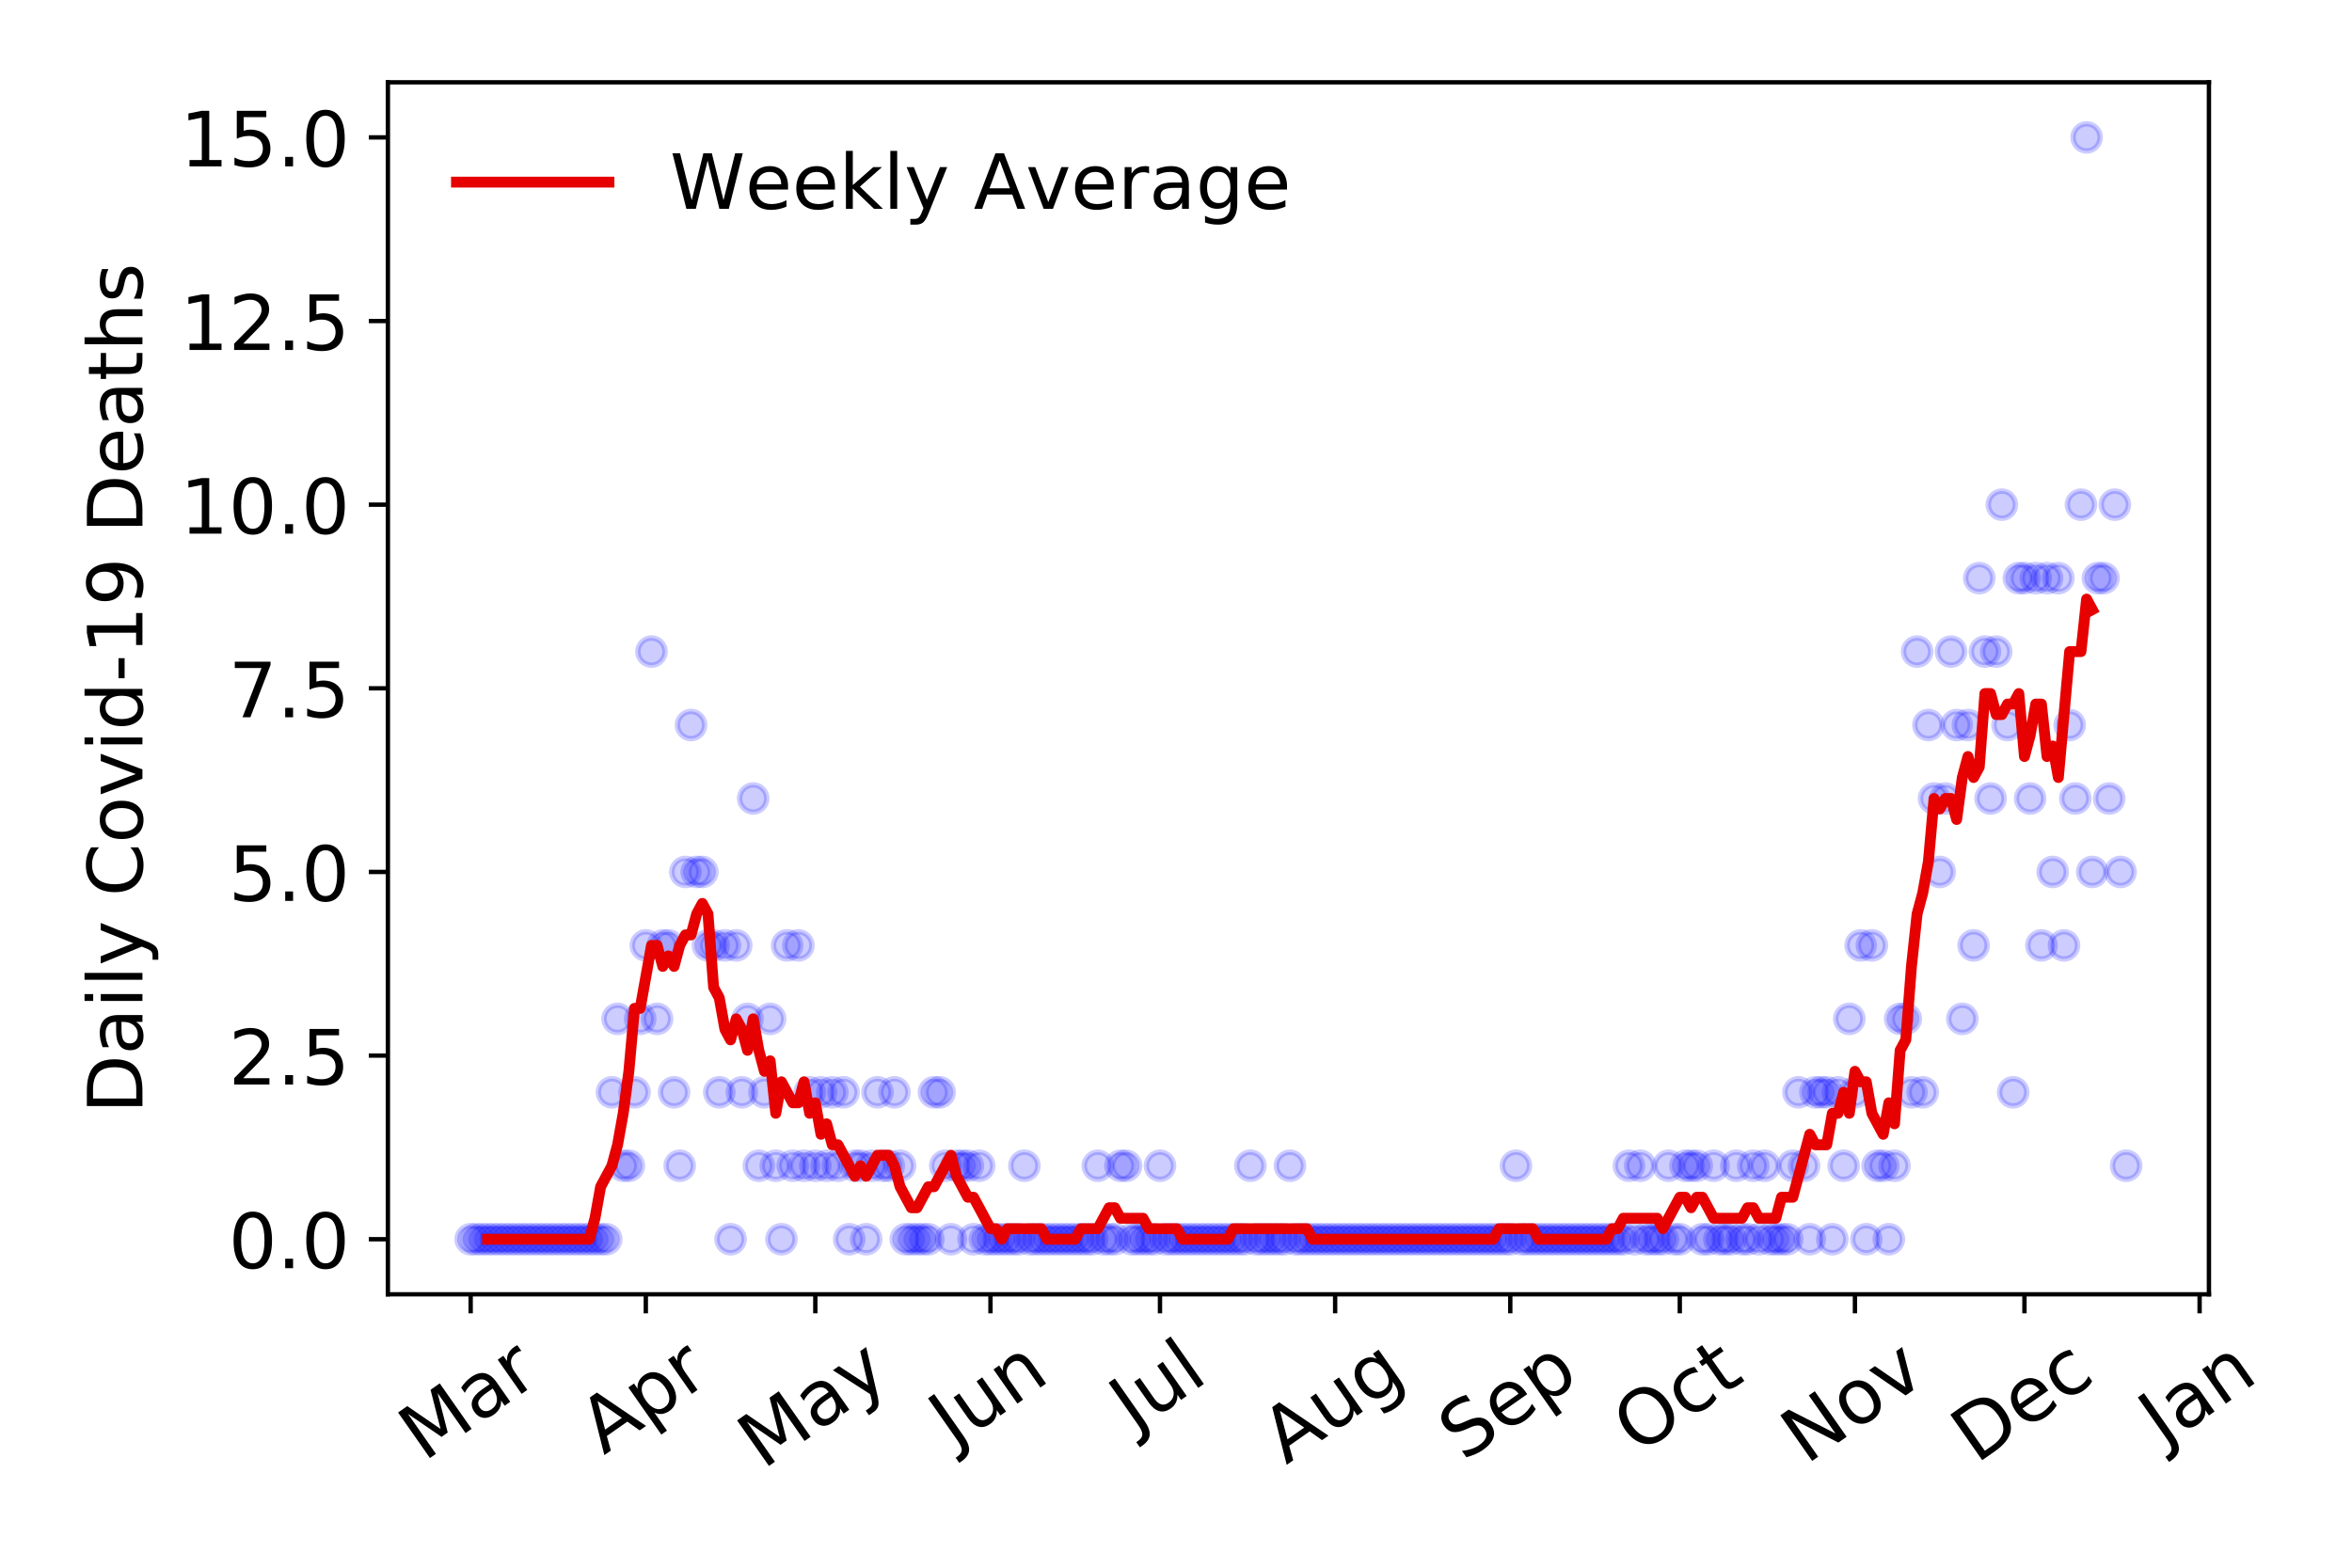 <?xml version="1.0" encoding="utf-8" standalone="no"?>
<!DOCTYPE svg PUBLIC "-//W3C//DTD SVG 1.1//EN"
  "http://www.w3.org/Graphics/SVG/1.1/DTD/svg11.dtd">
<!-- Created with matplotlib (https://matplotlib.org/) -->
<svg height="288pt" version="1.1" viewBox="0 0 432 288" width="432pt" xmlns="http://www.w3.org/2000/svg" xmlns:xlink="http://www.w3.org/1999/xlink">
 <defs>
  <style type="text/css">
*{stroke-linecap:butt;stroke-linejoin:round;}
  </style>
 </defs>
 <g id="figure_1">
  <g id="patch_1">
   <path d="M 0 288 
L 432 288 
L 432 0 
L 0 0 
z
" style="fill:#ffffff;"/>
  </g>
  <g id="axes_1">
   <g id="patch_2">
    <path d="M 71.245 237.778 
L 405.722 237.778 
L 405.722 15.12 
L 71.245 15.12 
z
" style="fill:#ffffff;"/>
   </g>
   <g id="matplotlib.axis_1">
    <g id="xtick_1">
     <g id="line2d_1">
      <defs>
       <path d="M 0 0 
L 0 3.5 
" id="m6003af8d29" style="stroke:#000000;stroke-width:0.8;"/>
      </defs>
      <g>
       <use style="stroke:#000000;stroke-width:0.8;" x="86.448" xlink:href="#m6003af8d29" y="237.778"/>
      </g>
     </g>
     <g id="text_1">
      <!-- Mar -->
      <defs>
       <path d="M 9.812 72.906 
L 24.516 72.906 
L 43.109 23.297 
L 61.812 72.906 
L 76.516 72.906 
L 76.516 0 
L 66.891 0 
L 66.891 64.016 
L 48.094 14.016 
L 38.188 14.016 
L 19.391 64.016 
L 19.391 0 
L 9.812 0 
z
" id="DejaVuSans-77"/>
       <path d="M 34.281 27.484 
Q 23.391 27.484 19.188 25 
Q 14.984 22.516 14.984 16.5 
Q 14.984 11.719 18.141 8.906 
Q 21.297 6.109 26.703 6.109 
Q 34.188 6.109 38.703 11.406 
Q 43.219 16.703 43.219 25.484 
L 43.219 27.484 
z
M 52.203 31.203 
L 52.203 0 
L 43.219 0 
L 43.219 8.297 
Q 40.141 3.328 35.547 0.953 
Q 30.953 -1.422 24.312 -1.422 
Q 15.922 -1.422 10.953 3.297 
Q 6 8.016 6 15.922 
Q 6 25.141 12.172 29.828 
Q 18.359 34.516 30.609 34.516 
L 43.219 34.516 
L 43.219 35.406 
Q 43.219 41.609 39.141 45 
Q 35.062 48.391 27.688 48.391 
Q 23 48.391 18.547 47.266 
Q 14.109 46.141 10.016 43.891 
L 10.016 52.203 
Q 14.938 54.109 19.578 55.047 
Q 24.219 56 28.609 56 
Q 40.484 56 46.344 49.844 
Q 52.203 43.703 52.203 31.203 
z
" id="DejaVuSans-97"/>
       <path d="M 41.109 46.297 
Q 39.594 47.172 37.812 47.578 
Q 36.031 48 33.891 48 
Q 26.266 48 22.188 43.047 
Q 18.109 38.094 18.109 28.812 
L 18.109 0 
L 9.078 0 
L 9.078 54.688 
L 18.109 54.688 
L 18.109 46.188 
Q 20.953 51.172 25.484 53.578 
Q 30.031 56 36.531 56 
Q 37.453 56 38.578 55.875 
Q 39.703 55.766 41.062 55.516 
z
" id="DejaVuSans-114"/>
      </defs>
      <g transform="translate(77.846 268.643)rotate(-35)scale(0.14 -0.14)">
       <use xlink:href="#DejaVuSans-77"/>
       <use x="86.279" xlink:href="#DejaVuSans-97"/>
       <use x="147.559" xlink:href="#DejaVuSans-114"/>
      </g>
     </g>
    </g>
    <g id="xtick_2">
     <g id="line2d_2">
      <g>
       <use style="stroke:#000000;stroke-width:0.8;" x="118.62" xlink:href="#m6003af8d29" y="237.778"/>
      </g>
     </g>
     <g id="text_2">
      <!-- Apr -->
      <defs>
       <path d="M 34.188 63.188 
L 20.797 26.906 
L 47.609 26.906 
z
M 28.609 72.906 
L 39.797 72.906 
L 67.578 0 
L 57.328 0 
L 50.688 18.703 
L 17.828 18.703 
L 11.188 0 
L 0.781 0 
z
" id="DejaVuSans-65"/>
       <path d="M 18.109 8.203 
L 18.109 -20.797 
L 9.078 -20.797 
L 9.078 54.688 
L 18.109 54.688 
L 18.109 46.391 
Q 20.953 51.266 25.266 53.625 
Q 29.594 56 35.594 56 
Q 45.562 56 51.781 48.094 
Q 58.016 40.188 58.016 27.297 
Q 58.016 14.406 51.781 6.484 
Q 45.562 -1.422 35.594 -1.422 
Q 29.594 -1.422 25.266 0.953 
Q 20.953 3.328 18.109 8.203 
z
M 48.688 27.297 
Q 48.688 37.203 44.609 42.844 
Q 40.531 48.484 33.406 48.484 
Q 26.266 48.484 22.188 42.844 
Q 18.109 37.203 18.109 27.297 
Q 18.109 17.391 22.188 11.75 
Q 26.266 6.109 33.406 6.109 
Q 40.531 6.109 44.609 11.75 
Q 48.688 17.391 48.688 27.297 
z
" id="DejaVuSans-112"/>
      </defs>
      <g transform="translate(110.916 267.384)rotate(-35)scale(0.14 -0.14)">
       <use xlink:href="#DejaVuSans-65"/>
       <use x="68.408" xlink:href="#DejaVuSans-112"/>
       <use x="131.885" xlink:href="#DejaVuSans-114"/>
      </g>
     </g>
    </g>
    <g id="xtick_3">
     <g id="line2d_3">
      <g>
       <use style="stroke:#000000;stroke-width:0.8;" x="149.753" xlink:href="#m6003af8d29" y="237.778"/>
      </g>
     </g>
     <g id="text_3">
      <!-- May -->
      <defs>
       <path d="M 32.172 -5.078 
Q 28.375 -14.844 24.75 -17.812 
Q 21.141 -20.797 15.094 -20.797 
L 7.906 -20.797 
L 7.906 -13.281 
L 13.188 -13.281 
Q 16.891 -13.281 18.938 -11.516 
Q 21 -9.766 23.484 -3.219 
L 25.094 0.875 
L 2.984 54.688 
L 12.5 54.688 
L 29.594 11.922 
L 46.688 54.688 
L 56.203 54.688 
z
" id="DejaVuSans-121"/>
      </defs>
      <g transform="translate(140.114 270.094)rotate(-35)scale(0.14 -0.14)">
       <use xlink:href="#DejaVuSans-77"/>
       <use x="86.279" xlink:href="#DejaVuSans-97"/>
       <use x="147.559" xlink:href="#DejaVuSans-121"/>
      </g>
     </g>
    </g>
    <g id="xtick_4">
     <g id="line2d_4">
      <g>
       <use style="stroke:#000000;stroke-width:0.8;" x="181.924" xlink:href="#m6003af8d29" y="237.778"/>
      </g>
     </g>
     <g id="text_4">
      <!-- Jun -->
      <defs>
       <path d="M 9.812 72.906 
L 19.672 72.906 
L 19.672 5.078 
Q 19.672 -8.109 14.672 -14.062 
Q 9.672 -20.016 -1.422 -20.016 
L -5.172 -20.016 
L -5.172 -11.719 
L -2.094 -11.719 
Q 4.438 -11.719 7.125 -8.047 
Q 9.812 -4.391 9.812 5.078 
z
" id="DejaVuSans-74"/>
       <path d="M 8.5 21.578 
L 8.5 54.688 
L 17.484 54.688 
L 17.484 21.922 
Q 17.484 14.156 20.5 10.266 
Q 23.531 6.391 29.594 6.391 
Q 36.859 6.391 41.078 11.031 
Q 45.312 15.672 45.312 23.688 
L 45.312 54.688 
L 54.297 54.688 
L 54.297 0 
L 45.312 0 
L 45.312 8.406 
Q 42.047 3.422 37.719 1 
Q 33.406 -1.422 27.688 -1.422 
Q 18.266 -1.422 13.375 4.438 
Q 8.5 10.297 8.5 21.578 
z
M 31.109 56 
z
" id="DejaVuSans-117"/>
       <path d="M 54.891 33.016 
L 54.891 0 
L 45.906 0 
L 45.906 32.719 
Q 45.906 40.484 42.875 44.328 
Q 39.844 48.188 33.797 48.188 
Q 26.516 48.188 22.312 43.547 
Q 18.109 38.922 18.109 30.906 
L 18.109 0 
L 9.078 0 
L 9.078 54.688 
L 18.109 54.688 
L 18.109 46.188 
Q 21.344 51.125 25.703 53.562 
Q 30.078 56 35.797 56 
Q 45.219 56 50.047 50.172 
Q 54.891 44.344 54.891 33.016 
z
" id="DejaVuSans-110"/>
      </defs>
      <g transform="translate(175.181 266.039)rotate(-35)scale(0.14 -0.14)">
       <use xlink:href="#DejaVuSans-74"/>
       <use x="29.492" xlink:href="#DejaVuSans-117"/>
       <use x="92.871" xlink:href="#DejaVuSans-110"/>
      </g>
     </g>
    </g>
    <g id="xtick_5">
     <g id="line2d_5">
      <g>
       <use style="stroke:#000000;stroke-width:0.8;" x="213.058" xlink:href="#m6003af8d29" y="237.778"/>
      </g>
     </g>
     <g id="text_5">
      <!-- Jul -->
      <defs>
       <path d="M 9.422 75.984 
L 18.406 75.984 
L 18.406 0 
L 9.422 0 
z
" id="DejaVuSans-108"/>
      </defs>
      <g transform="translate(208.355 263.181)rotate(-35)scale(0.14 -0.14)">
       <use xlink:href="#DejaVuSans-74"/>
       <use x="29.492" xlink:href="#DejaVuSans-117"/>
       <use x="92.871" xlink:href="#DejaVuSans-108"/>
      </g>
     </g>
    </g>
    <g id="xtick_6">
     <g id="line2d_6">
      <g>
       <use style="stroke:#000000;stroke-width:0.8;" x="245.229" xlink:href="#m6003af8d29" y="237.778"/>
      </g>
     </g>
     <g id="text_6">
      <!-- Aug -->
      <defs>
       <path d="M 45.406 27.984 
Q 45.406 37.75 41.375 43.109 
Q 37.359 48.484 30.078 48.484 
Q 22.859 48.484 18.828 43.109 
Q 14.797 37.75 14.797 27.984 
Q 14.797 18.266 18.828 12.891 
Q 22.859 7.516 30.078 7.516 
Q 37.359 7.516 41.375 12.891 
Q 45.406 18.266 45.406 27.984 
z
M 54.391 6.781 
Q 54.391 -7.172 48.188 -13.984 
Q 42 -20.797 29.203 -20.797 
Q 24.469 -20.797 20.266 -20.094 
Q 16.062 -19.391 12.109 -17.922 
L 12.109 -9.188 
Q 16.062 -11.328 19.922 -12.344 
Q 23.781 -13.375 27.781 -13.375 
Q 36.625 -13.375 41.016 -8.766 
Q 45.406 -4.156 45.406 5.172 
L 45.406 9.625 
Q 42.625 4.781 38.281 2.391 
Q 33.938 0 27.875 0 
Q 17.828 0 11.672 7.656 
Q 5.516 15.328 5.516 27.984 
Q 5.516 40.672 11.672 48.328 
Q 17.828 56 27.875 56 
Q 33.938 56 38.281 53.609 
Q 42.625 51.219 45.406 46.391 
L 45.406 54.688 
L 54.391 54.688 
z
" id="DejaVuSans-103"/>
      </defs>
      <g transform="translate(236.248 269.172)rotate(-35)scale(0.14 -0.14)">
       <use xlink:href="#DejaVuSans-65"/>
       <use x="68.408" xlink:href="#DejaVuSans-117"/>
       <use x="131.787" xlink:href="#DejaVuSans-103"/>
      </g>
     </g>
    </g>
    <g id="xtick_7">
     <g id="line2d_7">
      <g>
       <use style="stroke:#000000;stroke-width:0.8;" x="277.4" xlink:href="#m6003af8d29" y="237.778"/>
      </g>
     </g>
     <g id="text_7">
      <!-- Sep -->
      <defs>
       <path d="M 53.516 70.516 
L 53.516 60.891 
Q 47.906 63.578 42.922 64.891 
Q 37.938 66.219 33.297 66.219 
Q 25.25 66.219 20.875 63.094 
Q 16.5 59.969 16.5 54.203 
Q 16.5 49.359 19.406 46.891 
Q 22.312 44.438 30.422 42.922 
L 36.375 41.703 
Q 47.406 39.594 52.656 34.297 
Q 57.906 29 57.906 20.125 
Q 57.906 9.516 50.797 4.047 
Q 43.703 -1.422 29.984 -1.422 
Q 24.812 -1.422 18.969 -0.25 
Q 13.141 0.922 6.891 3.219 
L 6.891 13.375 
Q 12.891 10.016 18.656 8.297 
Q 24.422 6.594 29.984 6.594 
Q 38.422 6.594 43.016 9.906 
Q 47.609 13.234 47.609 19.391 
Q 47.609 24.75 44.312 27.781 
Q 41.016 30.812 33.5 32.328 
L 27.484 33.5 
Q 16.453 35.688 11.516 40.375 
Q 6.594 45.062 6.594 53.422 
Q 6.594 63.094 13.406 68.656 
Q 20.219 74.219 32.172 74.219 
Q 37.312 74.219 42.625 73.281 
Q 47.953 72.359 53.516 70.516 
z
" id="DejaVuSans-83"/>
       <path d="M 56.203 29.594 
L 56.203 25.203 
L 14.891 25.203 
Q 15.484 15.922 20.484 11.062 
Q 25.484 6.203 34.422 6.203 
Q 39.594 6.203 44.453 7.469 
Q 49.312 8.734 54.109 11.281 
L 54.109 2.781 
Q 49.266 0.734 44.188 -0.344 
Q 39.109 -1.422 33.891 -1.422 
Q 20.797 -1.422 13.156 6.188 
Q 5.516 13.812 5.516 26.812 
Q 5.516 40.234 12.766 48.109 
Q 20.016 56 32.328 56 
Q 43.359 56 49.781 48.891 
Q 56.203 41.797 56.203 29.594 
z
M 47.219 32.234 
Q 47.125 39.594 43.094 43.984 
Q 39.062 48.391 32.422 48.391 
Q 24.906 48.391 20.391 44.141 
Q 15.875 39.891 15.188 32.172 
z
" id="DejaVuSans-101"/>
      </defs>
      <g transform="translate(268.807 268.629)rotate(-35)scale(0.14 -0.14)">
       <use xlink:href="#DejaVuSans-83"/>
       <use x="63.477" xlink:href="#DejaVuSans-101"/>
       <use x="125" xlink:href="#DejaVuSans-112"/>
      </g>
     </g>
    </g>
    <g id="xtick_8">
     <g id="line2d_8">
      <g>
       <use style="stroke:#000000;stroke-width:0.8;" x="308.534" xlink:href="#m6003af8d29" y="237.778"/>
      </g>
     </g>
     <g id="text_8">
      <!-- Oct -->
      <defs>
       <path d="M 39.406 66.219 
Q 28.656 66.219 22.328 58.203 
Q 16.016 50.203 16.016 36.375 
Q 16.016 22.609 22.328 14.594 
Q 28.656 6.594 39.406 6.594 
Q 50.141 6.594 56.422 14.594 
Q 62.703 22.609 62.703 36.375 
Q 62.703 50.203 56.422 58.203 
Q 50.141 66.219 39.406 66.219 
z
M 39.406 74.219 
Q 54.734 74.219 63.906 63.938 
Q 73.094 53.656 73.094 36.375 
Q 73.094 19.141 63.906 8.859 
Q 54.734 -1.422 39.406 -1.422 
Q 24.031 -1.422 14.812 8.828 
Q 5.609 19.094 5.609 36.375 
Q 5.609 53.656 14.812 63.938 
Q 24.031 74.219 39.406 74.219 
z
" id="DejaVuSans-79"/>
       <path d="M 48.781 52.594 
L 48.781 44.188 
Q 44.969 46.297 41.141 47.344 
Q 37.312 48.391 33.406 48.391 
Q 24.656 48.391 19.812 42.844 
Q 14.984 37.312 14.984 27.297 
Q 14.984 17.281 19.812 11.734 
Q 24.656 6.203 33.406 6.203 
Q 37.312 6.203 41.141 7.25 
Q 44.969 8.297 48.781 10.406 
L 48.781 2.094 
Q 45.016 0.344 40.984 -0.531 
Q 36.969 -1.422 32.422 -1.422 
Q 20.062 -1.422 12.781 6.344 
Q 5.516 14.109 5.516 27.297 
Q 5.516 40.672 12.859 48.328 
Q 20.219 56 33.016 56 
Q 37.156 56 41.109 55.141 
Q 45.062 54.297 48.781 52.594 
z
" id="DejaVuSans-99"/>
       <path d="M 18.312 70.219 
L 18.312 54.688 
L 36.812 54.688 
L 36.812 47.703 
L 18.312 47.703 
L 18.312 18.016 
Q 18.312 11.328 20.141 9.422 
Q 21.969 7.516 27.594 7.516 
L 36.812 7.516 
L 36.812 0 
L 27.594 0 
Q 17.188 0 13.234 3.875 
Q 9.281 7.766 9.281 18.016 
L 9.281 47.703 
L 2.688 47.703 
L 2.688 54.688 
L 9.281 54.688 
L 9.281 70.219 
z
" id="DejaVuSans-116"/>
      </defs>
      <g transform="translate(300.835 267.377)rotate(-35)scale(0.14 -0.14)">
       <use xlink:href="#DejaVuSans-79"/>
       <use x="78.711" xlink:href="#DejaVuSans-99"/>
       <use x="133.691" xlink:href="#DejaVuSans-116"/>
      </g>
     </g>
    </g>
    <g id="xtick_9">
     <g id="line2d_9">
      <g>
       <use style="stroke:#000000;stroke-width:0.8;" x="340.705" xlink:href="#m6003af8d29" y="237.778"/>
      </g>
     </g>
     <g id="text_9">
      <!-- Nov -->
      <defs>
       <path d="M 9.812 72.906 
L 23.094 72.906 
L 55.422 11.922 
L 55.422 72.906 
L 64.984 72.906 
L 64.984 0 
L 51.703 0 
L 19.391 60.984 
L 19.391 0 
L 9.812 0 
z
" id="DejaVuSans-78"/>
       <path d="M 30.609 48.391 
Q 23.391 48.391 19.188 42.75 
Q 14.984 37.109 14.984 27.297 
Q 14.984 17.484 19.156 11.844 
Q 23.344 6.203 30.609 6.203 
Q 37.797 6.203 41.984 11.859 
Q 46.188 17.531 46.188 27.297 
Q 46.188 37.016 41.984 42.703 
Q 37.797 48.391 30.609 48.391 
z
M 30.609 56 
Q 42.328 56 49.016 48.375 
Q 55.719 40.766 55.719 27.297 
Q 55.719 13.875 49.016 6.219 
Q 42.328 -1.422 30.609 -1.422 
Q 18.844 -1.422 12.172 6.219 
Q 5.516 13.875 5.516 27.297 
Q 5.516 40.766 12.172 48.375 
Q 18.844 56 30.609 56 
z
" id="DejaVuSans-111"/>
       <path d="M 2.984 54.688 
L 12.5 54.688 
L 29.594 8.797 
L 46.688 54.688 
L 56.203 54.688 
L 35.688 0 
L 23.484 0 
z
" id="DejaVuSans-118"/>
      </defs>
      <g transform="translate(331.729 269.166)rotate(-35)scale(0.14 -0.14)">
       <use xlink:href="#DejaVuSans-78"/>
       <use x="74.805" xlink:href="#DejaVuSans-111"/>
       <use x="135.986" xlink:href="#DejaVuSans-118"/>
      </g>
     </g>
    </g>
    <g id="xtick_10">
     <g id="line2d_10">
      <g>
       <use style="stroke:#000000;stroke-width:0.8;" x="371.838" xlink:href="#m6003af8d29" y="237.778"/>
      </g>
     </g>
     <g id="text_10">
      <!-- Dec -->
      <defs>
       <path d="M 19.672 64.797 
L 19.672 8.109 
L 31.594 8.109 
Q 46.688 8.109 53.688 14.938 
Q 60.688 21.781 60.688 36.531 
Q 60.688 51.172 53.688 57.984 
Q 46.688 64.797 31.594 64.797 
z
M 9.812 72.906 
L 30.078 72.906 
Q 51.266 72.906 61.172 64.094 
Q 71.094 55.281 71.094 36.531 
Q 71.094 17.672 61.125 8.828 
Q 51.172 0 30.078 0 
L 9.812 0 
z
" id="DejaVuSans-68"/>
      </defs>
      <g transform="translate(362.958 269.032)rotate(-35)scale(0.14 -0.14)">
       <use xlink:href="#DejaVuSans-68"/>
       <use x="77.002" xlink:href="#DejaVuSans-101"/>
       <use x="138.525" xlink:href="#DejaVuSans-99"/>
      </g>
     </g>
    </g>
    <g id="xtick_11">
     <g id="line2d_11">
      <g>
       <use style="stroke:#000000;stroke-width:0.8;" x="404.01" xlink:href="#m6003af8d29" y="237.778"/>
      </g>
     </g>
     <g id="text_11">
      <!-- Jan -->
      <g transform="translate(397.386 265.871)rotate(-35)scale(0.14 -0.14)">
       <use xlink:href="#DejaVuSans-74"/>
       <use x="29.492" xlink:href="#DejaVuSans-97"/>
       <use x="90.771" xlink:href="#DejaVuSans-110"/>
      </g>
     </g>
    </g>
   </g>
   <g id="matplotlib.axis_2">
    <g id="ytick_1">
     <g id="line2d_12">
      <defs>
       <path d="M 0 0 
L -3.5 0 
" id="mef0f32e42d" style="stroke:#000000;stroke-width:0.8;"/>
      </defs>
      <g>
       <use style="stroke:#000000;stroke-width:0.8;" x="71.245" xlink:href="#mef0f32e42d" y="227.657"/>
      </g>
     </g>
     <g id="text_12">
      <!-- 0.0 -->
      <defs>
       <path d="M 31.781 66.406 
Q 24.172 66.406 20.328 58.906 
Q 16.5 51.422 16.5 36.375 
Q 16.5 21.391 20.328 13.891 
Q 24.172 6.391 31.781 6.391 
Q 39.453 6.391 43.281 13.891 
Q 47.125 21.391 47.125 36.375 
Q 47.125 51.422 43.281 58.906 
Q 39.453 66.406 31.781 66.406 
z
M 31.781 74.219 
Q 44.047 74.219 50.516 64.516 
Q 56.984 54.828 56.984 36.375 
Q 56.984 17.969 50.516 8.266 
Q 44.047 -1.422 31.781 -1.422 
Q 19.531 -1.422 13.062 8.266 
Q 6.594 17.969 6.594 36.375 
Q 6.594 54.828 13.062 64.516 
Q 19.531 74.219 31.781 74.219 
z
" id="DejaVuSans-48"/>
       <path d="M 10.688 12.406 
L 21 12.406 
L 21 0 
L 10.688 0 
z
" id="DejaVuSans-46"/>
      </defs>
      <g transform="translate(41.981 232.976)scale(0.14 -0.14)">
       <use xlink:href="#DejaVuSans-48"/>
       <use x="63.623" xlink:href="#DejaVuSans-46"/>
       <use x="95.41" xlink:href="#DejaVuSans-48"/>
      </g>
     </g>
    </g>
    <g id="ytick_2">
     <g id="line2d_13">
      <g>
       <use style="stroke:#000000;stroke-width:0.8;" x="71.245" xlink:href="#mef0f32e42d" y="193.921"/>
      </g>
     </g>
     <g id="text_13">
      <!-- 2.5 -->
      <defs>
       <path d="M 19.188 8.297 
L 53.609 8.297 
L 53.609 0 
L 7.328 0 
L 7.328 8.297 
Q 12.938 14.109 22.625 23.891 
Q 32.328 33.688 34.812 36.531 
Q 39.547 41.844 41.422 45.531 
Q 43.312 49.219 43.312 52.781 
Q 43.312 58.594 39.234 62.25 
Q 35.156 65.922 28.609 65.922 
Q 23.969 65.922 18.812 64.312 
Q 13.672 62.703 7.812 59.422 
L 7.812 69.391 
Q 13.766 71.781 18.938 73 
Q 24.125 74.219 28.422 74.219 
Q 39.75 74.219 46.484 68.547 
Q 53.219 62.891 53.219 53.422 
Q 53.219 48.922 51.531 44.891 
Q 49.859 40.875 45.406 35.406 
Q 44.188 33.984 37.641 27.219 
Q 31.109 20.453 19.188 8.297 
z
" id="DejaVuSans-50"/>
       <path d="M 10.797 72.906 
L 49.516 72.906 
L 49.516 64.594 
L 19.828 64.594 
L 19.828 46.734 
Q 21.969 47.469 24.109 47.828 
Q 26.266 48.188 28.422 48.188 
Q 40.625 48.188 47.75 41.5 
Q 54.891 34.812 54.891 23.391 
Q 54.891 11.625 47.562 5.094 
Q 40.234 -1.422 26.906 -1.422 
Q 22.312 -1.422 17.547 -0.641 
Q 12.797 0.141 7.719 1.703 
L 7.719 11.625 
Q 12.109 9.234 16.797 8.062 
Q 21.484 6.891 26.703 6.891 
Q 35.156 6.891 40.078 11.328 
Q 45.016 15.766 45.016 23.391 
Q 45.016 31 40.078 35.438 
Q 35.156 39.891 26.703 39.891 
Q 22.75 39.891 18.812 39.016 
Q 14.891 38.141 10.797 36.281 
z
" id="DejaVuSans-53"/>
      </defs>
      <g transform="translate(41.981 199.24)scale(0.14 -0.14)">
       <use xlink:href="#DejaVuSans-50"/>
       <use x="63.623" xlink:href="#DejaVuSans-46"/>
       <use x="95.41" xlink:href="#DejaVuSans-53"/>
      </g>
     </g>
    </g>
    <g id="ytick_3">
     <g id="line2d_14">
      <g>
       <use style="stroke:#000000;stroke-width:0.8;" x="71.245" xlink:href="#mef0f32e42d" y="160.185"/>
      </g>
     </g>
     <g id="text_14">
      <!-- 5.0 -->
      <g transform="translate(41.981 165.504)scale(0.14 -0.14)">
       <use xlink:href="#DejaVuSans-53"/>
       <use x="63.623" xlink:href="#DejaVuSans-46"/>
       <use x="95.41" xlink:href="#DejaVuSans-48"/>
      </g>
     </g>
    </g>
    <g id="ytick_4">
     <g id="line2d_15">
      <g>
       <use style="stroke:#000000;stroke-width:0.8;" x="71.245" xlink:href="#mef0f32e42d" y="126.449"/>
      </g>
     </g>
     <g id="text_15">
      <!-- 7.5 -->
      <defs>
       <path d="M 8.203 72.906 
L 55.078 72.906 
L 55.078 68.703 
L 28.609 0 
L 18.312 0 
L 43.219 64.594 
L 8.203 64.594 
z
" id="DejaVuSans-55"/>
      </defs>
      <g transform="translate(41.981 131.768)scale(0.14 -0.14)">
       <use xlink:href="#DejaVuSans-55"/>
       <use x="63.623" xlink:href="#DejaVuSans-46"/>
       <use x="95.41" xlink:href="#DejaVuSans-53"/>
      </g>
     </g>
    </g>
    <g id="ytick_5">
     <g id="line2d_16">
      <g>
       <use style="stroke:#000000;stroke-width:0.8;" x="71.245" xlink:href="#mef0f32e42d" y="92.713"/>
      </g>
     </g>
     <g id="text_16">
      <!-- 10.0 -->
      <defs>
       <path d="M 12.406 8.297 
L 28.516 8.297 
L 28.516 63.922 
L 10.984 60.406 
L 10.984 69.391 
L 28.422 72.906 
L 38.281 72.906 
L 38.281 8.297 
L 54.391 8.297 
L 54.391 0 
L 12.406 0 
z
" id="DejaVuSans-49"/>
      </defs>
      <g transform="translate(33.073 98.032)scale(0.14 -0.14)">
       <use xlink:href="#DejaVuSans-49"/>
       <use x="63.623" xlink:href="#DejaVuSans-48"/>
       <use x="127.246" xlink:href="#DejaVuSans-46"/>
       <use x="159.033" xlink:href="#DejaVuSans-48"/>
      </g>
     </g>
    </g>
    <g id="ytick_6">
     <g id="line2d_17">
      <g>
       <use style="stroke:#000000;stroke-width:0.8;" x="71.245" xlink:href="#mef0f32e42d" y="58.977"/>
      </g>
     </g>
     <g id="text_17">
      <!-- 12.5 -->
      <g transform="translate(33.073 64.296)scale(0.14 -0.14)">
       <use xlink:href="#DejaVuSans-49"/>
       <use x="63.623" xlink:href="#DejaVuSans-50"/>
       <use x="127.246" xlink:href="#DejaVuSans-46"/>
       <use x="159.033" xlink:href="#DejaVuSans-53"/>
      </g>
     </g>
    </g>
    <g id="ytick_7">
     <g id="line2d_18">
      <g>
       <use style="stroke:#000000;stroke-width:0.8;" x="71.245" xlink:href="#mef0f32e42d" y="25.241"/>
      </g>
     </g>
     <g id="text_18">
      <!-- 15.0 -->
      <g transform="translate(33.073 30.56)scale(0.14 -0.14)">
       <use xlink:href="#DejaVuSans-49"/>
       <use x="63.623" xlink:href="#DejaVuSans-53"/>
       <use x="127.246" xlink:href="#DejaVuSans-46"/>
       <use x="159.033" xlink:href="#DejaVuSans-48"/>
      </g>
     </g>
    </g>
    <g id="text_19">
     <!-- Daily Covid-19 Deaths -->
     <defs>
      <path d="M 9.422 54.688 
L 18.406 54.688 
L 18.406 0 
L 9.422 0 
z
M 9.422 75.984 
L 18.406 75.984 
L 18.406 64.594 
L 9.422 64.594 
z
" id="DejaVuSans-105"/>
      <path id="DejaVuSans-32"/>
      <path d="M 64.406 67.281 
L 64.406 56.891 
Q 59.422 61.531 53.781 63.812 
Q 48.141 66.109 41.797 66.109 
Q 29.297 66.109 22.656 58.469 
Q 16.016 50.828 16.016 36.375 
Q 16.016 21.969 22.656 14.328 
Q 29.297 6.688 41.797 6.688 
Q 48.141 6.688 53.781 8.984 
Q 59.422 11.281 64.406 15.922 
L 64.406 5.609 
Q 59.234 2.094 53.438 0.328 
Q 47.656 -1.422 41.219 -1.422 
Q 24.656 -1.422 15.125 8.703 
Q 5.609 18.844 5.609 36.375 
Q 5.609 53.953 15.125 64.078 
Q 24.656 74.219 41.219 74.219 
Q 47.75 74.219 53.531 72.484 
Q 59.328 70.75 64.406 67.281 
z
" id="DejaVuSans-67"/>
      <path d="M 45.406 46.391 
L 45.406 75.984 
L 54.391 75.984 
L 54.391 0 
L 45.406 0 
L 45.406 8.203 
Q 42.578 3.328 38.25 0.953 
Q 33.938 -1.422 27.875 -1.422 
Q 17.969 -1.422 11.734 6.484 
Q 5.516 14.406 5.516 27.297 
Q 5.516 40.188 11.734 48.094 
Q 17.969 56 27.875 56 
Q 33.938 56 38.25 53.625 
Q 42.578 51.266 45.406 46.391 
z
M 14.797 27.297 
Q 14.797 17.391 18.875 11.75 
Q 22.953 6.109 30.078 6.109 
Q 37.203 6.109 41.297 11.75 
Q 45.406 17.391 45.406 27.297 
Q 45.406 37.203 41.297 42.844 
Q 37.203 48.484 30.078 48.484 
Q 22.953 48.484 18.875 42.844 
Q 14.797 37.203 14.797 27.297 
z
" id="DejaVuSans-100"/>
      <path d="M 4.891 31.391 
L 31.203 31.391 
L 31.203 23.391 
L 4.891 23.391 
z
" id="DejaVuSans-45"/>
      <path d="M 10.984 1.516 
L 10.984 10.5 
Q 14.703 8.734 18.5 7.812 
Q 22.312 6.891 25.984 6.891 
Q 35.75 6.891 40.891 13.453 
Q 46.047 20.016 46.781 33.406 
Q 43.953 29.203 39.594 26.953 
Q 35.25 24.703 29.984 24.703 
Q 19.047 24.703 12.672 31.312 
Q 6.297 37.938 6.297 49.422 
Q 6.297 60.641 12.938 67.422 
Q 19.578 74.219 30.609 74.219 
Q 43.266 74.219 49.922 64.516 
Q 56.594 54.828 56.594 36.375 
Q 56.594 19.141 48.406 8.859 
Q 40.234 -1.422 26.422 -1.422 
Q 22.703 -1.422 18.891 -0.688 
Q 15.094 0.047 10.984 1.516 
z
M 30.609 32.422 
Q 37.25 32.422 41.125 36.953 
Q 45.016 41.5 45.016 49.422 
Q 45.016 57.281 41.125 61.844 
Q 37.25 66.406 30.609 66.406 
Q 23.969 66.406 20.094 61.844 
Q 16.219 57.281 16.219 49.422 
Q 16.219 41.5 20.094 36.953 
Q 23.969 32.422 30.609 32.422 
z
" id="DejaVuSans-57"/>
      <path d="M 54.891 33.016 
L 54.891 0 
L 45.906 0 
L 45.906 32.719 
Q 45.906 40.484 42.875 44.328 
Q 39.844 48.188 33.797 48.188 
Q 26.516 48.188 22.312 43.547 
Q 18.109 38.922 18.109 30.906 
L 18.109 0 
L 9.078 0 
L 9.078 75.984 
L 18.109 75.984 
L 18.109 46.188 
Q 21.344 51.125 25.703 53.562 
Q 30.078 56 35.797 56 
Q 45.219 56 50.047 50.172 
Q 54.891 44.344 54.891 33.016 
z
" id="DejaVuSans-104"/>
      <path d="M 44.281 53.078 
L 44.281 44.578 
Q 40.484 46.531 36.375 47.5 
Q 32.281 48.484 27.875 48.484 
Q 21.188 48.484 17.844 46.438 
Q 14.5 44.391 14.5 40.281 
Q 14.5 37.156 16.891 35.375 
Q 19.281 33.594 26.516 31.984 
L 29.594 31.297 
Q 39.156 29.25 43.188 25.516 
Q 47.219 21.781 47.219 15.094 
Q 47.219 7.469 41.188 3.016 
Q 35.156 -1.422 24.609 -1.422 
Q 20.219 -1.422 15.453 -0.562 
Q 10.688 0.297 5.422 2 
L 5.422 11.281 
Q 10.406 8.688 15.234 7.391 
Q 20.062 6.109 24.812 6.109 
Q 31.156 6.109 34.562 8.281 
Q 37.984 10.453 37.984 14.406 
Q 37.984 18.062 35.516 20.016 
Q 33.062 21.969 24.703 23.781 
L 21.578 24.516 
Q 13.234 26.266 9.516 29.906 
Q 5.812 33.547 5.812 39.891 
Q 5.812 47.609 11.281 51.797 
Q 16.75 56 26.812 56 
Q 31.781 56 36.172 55.266 
Q 40.578 54.547 44.281 53.078 
z
" id="DejaVuSans-115"/>
     </defs>
     <g transform="translate(26.162 204.56)rotate(-90)scale(0.14 -0.14)">
      <use xlink:href="#DejaVuSans-68"/>
      <use x="77.002" xlink:href="#DejaVuSans-97"/>
      <use x="138.281" xlink:href="#DejaVuSans-105"/>
      <use x="166.064" xlink:href="#DejaVuSans-108"/>
      <use x="193.848" xlink:href="#DejaVuSans-121"/>
      <use x="253.027" xlink:href="#DejaVuSans-32"/>
      <use x="284.814" xlink:href="#DejaVuSans-67"/>
      <use x="354.639" xlink:href="#DejaVuSans-111"/>
      <use x="415.82" xlink:href="#DejaVuSans-118"/>
      <use x="475" xlink:href="#DejaVuSans-105"/>
      <use x="502.783" xlink:href="#DejaVuSans-100"/>
      <use x="566.26" xlink:href="#DejaVuSans-45"/>
      <use x="602.344" xlink:href="#DejaVuSans-49"/>
      <use x="665.967" xlink:href="#DejaVuSans-57"/>
      <use x="729.59" xlink:href="#DejaVuSans-32"/>
      <use x="761.377" xlink:href="#DejaVuSans-68"/>
      <use x="838.379" xlink:href="#DejaVuSans-101"/>
      <use x="899.902" xlink:href="#DejaVuSans-97"/>
      <use x="961.182" xlink:href="#DejaVuSans-116"/>
      <use x="1000.391" xlink:href="#DejaVuSans-104"/>
      <use x="1063.77" xlink:href="#DejaVuSans-115"/>
     </g>
    </g>
   </g>
   <g id="line2d_19">
    <defs>
     <path d="M 0 2.5 
C 0.663 2.5 1.299 2.237 1.768 1.768 
C 2.237 1.299 2.5 0.663 2.5 0 
C 2.5 -0.663 2.237 -1.299 1.768 -1.768 
C 1.299 -2.237 0.663 -2.5 0 -2.5 
C -0.663 -2.5 -1.299 -2.237 -1.768 -1.768 
C -2.237 -1.299 -2.5 -0.663 -2.5 0 
C -2.5 0.663 -2.237 1.299 -1.768 1.768 
C -1.299 2.237 -0.663 2.5 0 2.5 
z
" id="m606f50f9d3" style="stroke:#0000ff;stroke-opacity:0.2;"/>
    </defs>
    <g clip-path="url(#p484ee18903)">
     <use style="fill:#0000ff;fill-opacity:0.2;stroke:#0000ff;stroke-opacity:0.2;" x="86.448" xlink:href="#m606f50f9d3" y="227.657"/>
     <use style="fill:#0000ff;fill-opacity:0.2;stroke:#0000ff;stroke-opacity:0.2;" x="87.486" xlink:href="#m606f50f9d3" y="227.657"/>
     <use style="fill:#0000ff;fill-opacity:0.2;stroke:#0000ff;stroke-opacity:0.2;" x="88.524" xlink:href="#m606f50f9d3" y="227.657"/>
     <use style="fill:#0000ff;fill-opacity:0.2;stroke:#0000ff;stroke-opacity:0.2;" x="89.562" xlink:href="#m606f50f9d3" y="227.657"/>
     <use style="fill:#0000ff;fill-opacity:0.2;stroke:#0000ff;stroke-opacity:0.2;" x="90.6" xlink:href="#m606f50f9d3" y="227.657"/>
     <use style="fill:#0000ff;fill-opacity:0.2;stroke:#0000ff;stroke-opacity:0.2;" x="91.637" xlink:href="#m606f50f9d3" y="227.657"/>
     <use style="fill:#0000ff;fill-opacity:0.2;stroke:#0000ff;stroke-opacity:0.2;" x="92.675" xlink:href="#m606f50f9d3" y="227.657"/>
     <use style="fill:#0000ff;fill-opacity:0.2;stroke:#0000ff;stroke-opacity:0.2;" x="93.713" xlink:href="#m606f50f9d3" y="227.657"/>
     <use style="fill:#0000ff;fill-opacity:0.2;stroke:#0000ff;stroke-opacity:0.2;" x="94.751" xlink:href="#m606f50f9d3" y="227.657"/>
     <use style="fill:#0000ff;fill-opacity:0.2;stroke:#0000ff;stroke-opacity:0.2;" x="95.789" xlink:href="#m606f50f9d3" y="227.657"/>
     <use style="fill:#0000ff;fill-opacity:0.2;stroke:#0000ff;stroke-opacity:0.2;" x="96.826" xlink:href="#m606f50f9d3" y="227.657"/>
     <use style="fill:#0000ff;fill-opacity:0.2;stroke:#0000ff;stroke-opacity:0.2;" x="97.864" xlink:href="#m606f50f9d3" y="227.657"/>
     <use style="fill:#0000ff;fill-opacity:0.2;stroke:#0000ff;stroke-opacity:0.2;" x="98.902" xlink:href="#m606f50f9d3" y="227.657"/>
     <use style="fill:#0000ff;fill-opacity:0.2;stroke:#0000ff;stroke-opacity:0.2;" x="99.94" xlink:href="#m606f50f9d3" y="227.657"/>
     <use style="fill:#0000ff;fill-opacity:0.2;stroke:#0000ff;stroke-opacity:0.2;" x="100.977" xlink:href="#m606f50f9d3" y="227.657"/>
     <use style="fill:#0000ff;fill-opacity:0.2;stroke:#0000ff;stroke-opacity:0.2;" x="102.015" xlink:href="#m606f50f9d3" y="227.657"/>
     <use style="fill:#0000ff;fill-opacity:0.2;stroke:#0000ff;stroke-opacity:0.2;" x="103.053" xlink:href="#m606f50f9d3" y="227.657"/>
     <use style="fill:#0000ff;fill-opacity:0.2;stroke:#0000ff;stroke-opacity:0.2;" x="104.091" xlink:href="#m606f50f9d3" y="227.657"/>
     <use style="fill:#0000ff;fill-opacity:0.2;stroke:#0000ff;stroke-opacity:0.2;" x="105.129" xlink:href="#m606f50f9d3" y="227.657"/>
     <use style="fill:#0000ff;fill-opacity:0.2;stroke:#0000ff;stroke-opacity:0.2;" x="106.166" xlink:href="#m606f50f9d3" y="227.657"/>
     <use style="fill:#0000ff;fill-opacity:0.2;stroke:#0000ff;stroke-opacity:0.2;" x="107.204" xlink:href="#m606f50f9d3" y="227.657"/>
     <use style="fill:#0000ff;fill-opacity:0.2;stroke:#0000ff;stroke-opacity:0.2;" x="108.242" xlink:href="#m606f50f9d3" y="227.657"/>
     <use style="fill:#0000ff;fill-opacity:0.2;stroke:#0000ff;stroke-opacity:0.2;" x="109.28" xlink:href="#m606f50f9d3" y="227.657"/>
     <use style="fill:#0000ff;fill-opacity:0.2;stroke:#0000ff;stroke-opacity:0.2;" x="110.317" xlink:href="#m606f50f9d3" y="227.657"/>
     <use style="fill:#0000ff;fill-opacity:0.2;stroke:#0000ff;stroke-opacity:0.2;" x="111.355" xlink:href="#m606f50f9d3" y="227.657"/>
     <use style="fill:#0000ff;fill-opacity:0.2;stroke:#0000ff;stroke-opacity:0.2;" x="112.393" xlink:href="#m606f50f9d3" y="200.668"/>
     <use style="fill:#0000ff;fill-opacity:0.2;stroke:#0000ff;stroke-opacity:0.2;" x="113.431" xlink:href="#m606f50f9d3" y="187.174"/>
     <use style="fill:#0000ff;fill-opacity:0.2;stroke:#0000ff;stroke-opacity:0.2;" x="114.469" xlink:href="#m606f50f9d3" y="214.163"/>
     <use style="fill:#0000ff;fill-opacity:0.2;stroke:#0000ff;stroke-opacity:0.2;" x="115.506" xlink:href="#m606f50f9d3" y="214.163"/>
     <use style="fill:#0000ff;fill-opacity:0.2;stroke:#0000ff;stroke-opacity:0.2;" x="116.544" xlink:href="#m606f50f9d3" y="200.668"/>
     <use style="fill:#0000ff;fill-opacity:0.2;stroke:#0000ff;stroke-opacity:0.2;" x="117.582" xlink:href="#m606f50f9d3" y="187.174"/>
     <use style="fill:#0000ff;fill-opacity:0.2;stroke:#0000ff;stroke-opacity:0.2;" x="118.62" xlink:href="#m606f50f9d3" y="173.68"/>
     <use style="fill:#0000ff;fill-opacity:0.2;stroke:#0000ff;stroke-opacity:0.2;" x="119.657" xlink:href="#m606f50f9d3" y="119.702"/>
     <use style="fill:#0000ff;fill-opacity:0.2;stroke:#0000ff;stroke-opacity:0.2;" x="120.695" xlink:href="#m606f50f9d3" y="187.174"/>
     <use style="fill:#0000ff;fill-opacity:0.2;stroke:#0000ff;stroke-opacity:0.2;" x="121.733" xlink:href="#m606f50f9d3" y="173.68"/>
     <use style="fill:#0000ff;fill-opacity:0.2;stroke:#0000ff;stroke-opacity:0.2;" x="122.771" xlink:href="#m606f50f9d3" y="173.68"/>
     <use style="fill:#0000ff;fill-opacity:0.2;stroke:#0000ff;stroke-opacity:0.2;" x="123.809" xlink:href="#m606f50f9d3" y="200.668"/>
     <use style="fill:#0000ff;fill-opacity:0.2;stroke:#0000ff;stroke-opacity:0.2;" x="124.846" xlink:href="#m606f50f9d3" y="214.163"/>
     <use style="fill:#0000ff;fill-opacity:0.2;stroke:#0000ff;stroke-opacity:0.2;" x="125.884" xlink:href="#m606f50f9d3" y="160.185"/>
     <use style="fill:#0000ff;fill-opacity:0.2;stroke:#0000ff;stroke-opacity:0.2;" x="126.922" xlink:href="#m606f50f9d3" y="133.196"/>
     <use style="fill:#0000ff;fill-opacity:0.2;stroke:#0000ff;stroke-opacity:0.2;" x="127.96" xlink:href="#m606f50f9d3" y="160.185"/>
     <use style="fill:#0000ff;fill-opacity:0.2;stroke:#0000ff;stroke-opacity:0.2;" x="128.998" xlink:href="#m606f50f9d3" y="160.185"/>
     <use style="fill:#0000ff;fill-opacity:0.2;stroke:#0000ff;stroke-opacity:0.2;" x="130.035" xlink:href="#m606f50f9d3" y="173.68"/>
     <use style="fill:#0000ff;fill-opacity:0.2;stroke:#0000ff;stroke-opacity:0.2;" x="131.073" xlink:href="#m606f50f9d3" y="173.68"/>
     <use style="fill:#0000ff;fill-opacity:0.2;stroke:#0000ff;stroke-opacity:0.2;" x="132.111" xlink:href="#m606f50f9d3" y="200.668"/>
     <use style="fill:#0000ff;fill-opacity:0.2;stroke:#0000ff;stroke-opacity:0.2;" x="133.149" xlink:href="#m606f50f9d3" y="173.68"/>
     <use style="fill:#0000ff;fill-opacity:0.2;stroke:#0000ff;stroke-opacity:0.2;" x="134.186" xlink:href="#m606f50f9d3" y="227.657"/>
     <use style="fill:#0000ff;fill-opacity:0.2;stroke:#0000ff;stroke-opacity:0.2;" x="135.224" xlink:href="#m606f50f9d3" y="173.68"/>
     <use style="fill:#0000ff;fill-opacity:0.2;stroke:#0000ff;stroke-opacity:0.2;" x="136.262" xlink:href="#m606f50f9d3" y="200.668"/>
     <use style="fill:#0000ff;fill-opacity:0.2;stroke:#0000ff;stroke-opacity:0.2;" x="137.3" xlink:href="#m606f50f9d3" y="187.174"/>
     <use style="fill:#0000ff;fill-opacity:0.2;stroke:#0000ff;stroke-opacity:0.2;" x="138.338" xlink:href="#m606f50f9d3" y="146.691"/>
     <use style="fill:#0000ff;fill-opacity:0.2;stroke:#0000ff;stroke-opacity:0.2;" x="139.375" xlink:href="#m606f50f9d3" y="214.163"/>
     <use style="fill:#0000ff;fill-opacity:0.2;stroke:#0000ff;stroke-opacity:0.2;" x="140.413" xlink:href="#m606f50f9d3" y="200.668"/>
     <use style="fill:#0000ff;fill-opacity:0.2;stroke:#0000ff;stroke-opacity:0.2;" x="141.451" xlink:href="#m606f50f9d3" y="187.174"/>
     <use style="fill:#0000ff;fill-opacity:0.2;stroke:#0000ff;stroke-opacity:0.2;" x="142.489" xlink:href="#m606f50f9d3" y="214.163"/>
     <use style="fill:#0000ff;fill-opacity:0.2;stroke:#0000ff;stroke-opacity:0.2;" x="143.526" xlink:href="#m606f50f9d3" y="227.657"/>
     <use style="fill:#0000ff;fill-opacity:0.2;stroke:#0000ff;stroke-opacity:0.2;" x="144.564" xlink:href="#m606f50f9d3" y="173.68"/>
     <use style="fill:#0000ff;fill-opacity:0.2;stroke:#0000ff;stroke-opacity:0.2;" x="145.602" xlink:href="#m606f50f9d3" y="214.163"/>
     <use style="fill:#0000ff;fill-opacity:0.2;stroke:#0000ff;stroke-opacity:0.2;" x="146.64" xlink:href="#m606f50f9d3" y="173.68"/>
     <use style="fill:#0000ff;fill-opacity:0.2;stroke:#0000ff;stroke-opacity:0.2;" x="147.678" xlink:href="#m606f50f9d3" y="214.163"/>
     <use style="fill:#0000ff;fill-opacity:0.2;stroke:#0000ff;stroke-opacity:0.2;" x="148.715" xlink:href="#m606f50f9d3" y="200.668"/>
     <use style="fill:#0000ff;fill-opacity:0.2;stroke:#0000ff;stroke-opacity:0.2;" x="149.753" xlink:href="#m606f50f9d3" y="214.163"/>
     <use style="fill:#0000ff;fill-opacity:0.2;stroke:#0000ff;stroke-opacity:0.2;" x="150.791" xlink:href="#m606f50f9d3" y="200.668"/>
     <use style="fill:#0000ff;fill-opacity:0.2;stroke:#0000ff;stroke-opacity:0.2;" x="151.829" xlink:href="#m606f50f9d3" y="214.163"/>
     <use style="fill:#0000ff;fill-opacity:0.2;stroke:#0000ff;stroke-opacity:0.2;" x="152.866" xlink:href="#m606f50f9d3" y="200.668"/>
     <use style="fill:#0000ff;fill-opacity:0.2;stroke:#0000ff;stroke-opacity:0.2;" x="153.904" xlink:href="#m606f50f9d3" y="214.163"/>
     <use style="fill:#0000ff;fill-opacity:0.2;stroke:#0000ff;stroke-opacity:0.2;" x="154.942" xlink:href="#m606f50f9d3" y="200.668"/>
     <use style="fill:#0000ff;fill-opacity:0.2;stroke:#0000ff;stroke-opacity:0.2;" x="155.98" xlink:href="#m606f50f9d3" y="227.657"/>
     <use style="fill:#0000ff;fill-opacity:0.2;stroke:#0000ff;stroke-opacity:0.2;" x="157.018" xlink:href="#m606f50f9d3" y="214.163"/>
     <use style="fill:#0000ff;fill-opacity:0.2;stroke:#0000ff;stroke-opacity:0.2;" x="158.055" xlink:href="#m606f50f9d3" y="214.163"/>
     <use style="fill:#0000ff;fill-opacity:0.2;stroke:#0000ff;stroke-opacity:0.2;" x="159.093" xlink:href="#m606f50f9d3" y="227.657"/>
     <use style="fill:#0000ff;fill-opacity:0.2;stroke:#0000ff;stroke-opacity:0.2;" x="160.131" xlink:href="#m606f50f9d3" y="214.163"/>
     <use style="fill:#0000ff;fill-opacity:0.2;stroke:#0000ff;stroke-opacity:0.2;" x="161.169" xlink:href="#m606f50f9d3" y="200.668"/>
     <use style="fill:#0000ff;fill-opacity:0.2;stroke:#0000ff;stroke-opacity:0.2;" x="162.207" xlink:href="#m606f50f9d3" y="214.163"/>
     <use style="fill:#0000ff;fill-opacity:0.2;stroke:#0000ff;stroke-opacity:0.2;" x="163.244" xlink:href="#m606f50f9d3" y="214.163"/>
     <use style="fill:#0000ff;fill-opacity:0.2;stroke:#0000ff;stroke-opacity:0.2;" x="164.282" xlink:href="#m606f50f9d3" y="200.668"/>
     <use style="fill:#0000ff;fill-opacity:0.2;stroke:#0000ff;stroke-opacity:0.2;" x="165.32" xlink:href="#m606f50f9d3" y="214.163"/>
     <use style="fill:#0000ff;fill-opacity:0.2;stroke:#0000ff;stroke-opacity:0.2;" x="166.358" xlink:href="#m606f50f9d3" y="227.657"/>
     <use style="fill:#0000ff;fill-opacity:0.2;stroke:#0000ff;stroke-opacity:0.2;" x="167.395" xlink:href="#m606f50f9d3" y="227.657"/>
     <use style="fill:#0000ff;fill-opacity:0.2;stroke:#0000ff;stroke-opacity:0.2;" x="168.433" xlink:href="#m606f50f9d3" y="227.657"/>
     <use style="fill:#0000ff;fill-opacity:0.2;stroke:#0000ff;stroke-opacity:0.2;" x="169.471" xlink:href="#m606f50f9d3" y="227.657"/>
     <use style="fill:#0000ff;fill-opacity:0.2;stroke:#0000ff;stroke-opacity:0.2;" x="170.509" xlink:href="#m606f50f9d3" y="227.657"/>
     <use style="fill:#0000ff;fill-opacity:0.2;stroke:#0000ff;stroke-opacity:0.2;" x="171.547" xlink:href="#m606f50f9d3" y="200.668"/>
     <use style="fill:#0000ff;fill-opacity:0.2;stroke:#0000ff;stroke-opacity:0.2;" x="172.584" xlink:href="#m606f50f9d3" y="200.668"/>
     <use style="fill:#0000ff;fill-opacity:0.2;stroke:#0000ff;stroke-opacity:0.2;" x="173.622" xlink:href="#m606f50f9d3" y="214.163"/>
     <use style="fill:#0000ff;fill-opacity:0.2;stroke:#0000ff;stroke-opacity:0.2;" x="174.66" xlink:href="#m606f50f9d3" y="227.657"/>
     <use style="fill:#0000ff;fill-opacity:0.2;stroke:#0000ff;stroke-opacity:0.2;" x="175.698" xlink:href="#m606f50f9d3" y="214.163"/>
     <use style="fill:#0000ff;fill-opacity:0.2;stroke:#0000ff;stroke-opacity:0.2;" x="176.735" xlink:href="#m606f50f9d3" y="214.163"/>
     <use style="fill:#0000ff;fill-opacity:0.2;stroke:#0000ff;stroke-opacity:0.2;" x="177.773" xlink:href="#m606f50f9d3" y="214.163"/>
     <use style="fill:#0000ff;fill-opacity:0.2;stroke:#0000ff;stroke-opacity:0.2;" x="178.811" xlink:href="#m606f50f9d3" y="227.657"/>
     <use style="fill:#0000ff;fill-opacity:0.2;stroke:#0000ff;stroke-opacity:0.2;" x="179.849" xlink:href="#m606f50f9d3" y="214.163"/>
     <use style="fill:#0000ff;fill-opacity:0.2;stroke:#0000ff;stroke-opacity:0.2;" x="180.887" xlink:href="#m606f50f9d3" y="227.657"/>
     <use style="fill:#0000ff;fill-opacity:0.2;stroke:#0000ff;stroke-opacity:0.2;" x="181.924" xlink:href="#m606f50f9d3" y="227.657"/>
     <use style="fill:#0000ff;fill-opacity:0.2;stroke:#0000ff;stroke-opacity:0.2;" x="182.962" xlink:href="#m606f50f9d3" y="227.657"/>
     <use style="fill:#0000ff;fill-opacity:0.2;stroke:#0000ff;stroke-opacity:0.2;" x="184" xlink:href="#m606f50f9d3" y="227.657"/>
     <use style="fill:#0000ff;fill-opacity:0.2;stroke:#0000ff;stroke-opacity:0.2;" x="185.038" xlink:href="#m606f50f9d3" y="227.657"/>
     <use style="fill:#0000ff;fill-opacity:0.2;stroke:#0000ff;stroke-opacity:0.2;" x="186.075" xlink:href="#m606f50f9d3" y="227.657"/>
     <use style="fill:#0000ff;fill-opacity:0.2;stroke:#0000ff;stroke-opacity:0.2;" x="187.113" xlink:href="#m606f50f9d3" y="227.657"/>
     <use style="fill:#0000ff;fill-opacity:0.2;stroke:#0000ff;stroke-opacity:0.2;" x="188.151" xlink:href="#m606f50f9d3" y="214.163"/>
     <use style="fill:#0000ff;fill-opacity:0.2;stroke:#0000ff;stroke-opacity:0.2;" x="189.189" xlink:href="#m606f50f9d3" y="227.657"/>
     <use style="fill:#0000ff;fill-opacity:0.2;stroke:#0000ff;stroke-opacity:0.2;" x="190.227" xlink:href="#m606f50f9d3" y="227.657"/>
     <use style="fill:#0000ff;fill-opacity:0.2;stroke:#0000ff;stroke-opacity:0.2;" x="191.264" xlink:href="#m606f50f9d3" y="227.657"/>
     <use style="fill:#0000ff;fill-opacity:0.2;stroke:#0000ff;stroke-opacity:0.2;" x="192.302" xlink:href="#m606f50f9d3" y="227.657"/>
     <use style="fill:#0000ff;fill-opacity:0.2;stroke:#0000ff;stroke-opacity:0.2;" x="193.34" xlink:href="#m606f50f9d3" y="227.657"/>
     <use style="fill:#0000ff;fill-opacity:0.2;stroke:#0000ff;stroke-opacity:0.2;" x="194.378" xlink:href="#m606f50f9d3" y="227.657"/>
     <use style="fill:#0000ff;fill-opacity:0.2;stroke:#0000ff;stroke-opacity:0.2;" x="195.416" xlink:href="#m606f50f9d3" y="227.657"/>
     <use style="fill:#0000ff;fill-opacity:0.2;stroke:#0000ff;stroke-opacity:0.2;" x="196.453" xlink:href="#m606f50f9d3" y="227.657"/>
     <use style="fill:#0000ff;fill-opacity:0.2;stroke:#0000ff;stroke-opacity:0.2;" x="197.491" xlink:href="#m606f50f9d3" y="227.657"/>
     <use style="fill:#0000ff;fill-opacity:0.2;stroke:#0000ff;stroke-opacity:0.2;" x="198.529" xlink:href="#m606f50f9d3" y="227.657"/>
     <use style="fill:#0000ff;fill-opacity:0.2;stroke:#0000ff;stroke-opacity:0.2;" x="199.567" xlink:href="#m606f50f9d3" y="227.657"/>
     <use style="fill:#0000ff;fill-opacity:0.2;stroke:#0000ff;stroke-opacity:0.2;" x="200.604" xlink:href="#m606f50f9d3" y="227.657"/>
     <use style="fill:#0000ff;fill-opacity:0.2;stroke:#0000ff;stroke-opacity:0.2;" x="201.642" xlink:href="#m606f50f9d3" y="214.163"/>
     <use style="fill:#0000ff;fill-opacity:0.2;stroke:#0000ff;stroke-opacity:0.2;" x="202.68" xlink:href="#m606f50f9d3" y="227.657"/>
     <use style="fill:#0000ff;fill-opacity:0.2;stroke:#0000ff;stroke-opacity:0.2;" x="203.718" xlink:href="#m606f50f9d3" y="227.657"/>
     <use style="fill:#0000ff;fill-opacity:0.2;stroke:#0000ff;stroke-opacity:0.2;" x="204.756" xlink:href="#m606f50f9d3" y="227.657"/>
     <use style="fill:#0000ff;fill-opacity:0.2;stroke:#0000ff;stroke-opacity:0.2;" x="205.793" xlink:href="#m606f50f9d3" y="214.163"/>
     <use style="fill:#0000ff;fill-opacity:0.2;stroke:#0000ff;stroke-opacity:0.2;" x="206.831" xlink:href="#m606f50f9d3" y="214.163"/>
     <use style="fill:#0000ff;fill-opacity:0.2;stroke:#0000ff;stroke-opacity:0.2;" x="207.869" xlink:href="#m606f50f9d3" y="227.657"/>
     <use style="fill:#0000ff;fill-opacity:0.2;stroke:#0000ff;stroke-opacity:0.2;" x="208.907" xlink:href="#m606f50f9d3" y="227.657"/>
     <use style="fill:#0000ff;fill-opacity:0.2;stroke:#0000ff;stroke-opacity:0.2;" x="209.944" xlink:href="#m606f50f9d3" y="227.657"/>
     <use style="fill:#0000ff;fill-opacity:0.2;stroke:#0000ff;stroke-opacity:0.2;" x="210.982" xlink:href="#m606f50f9d3" y="227.657"/>
     <use style="fill:#0000ff;fill-opacity:0.2;stroke:#0000ff;stroke-opacity:0.2;" x="212.02" xlink:href="#m606f50f9d3" y="227.657"/>
     <use style="fill:#0000ff;fill-opacity:0.2;stroke:#0000ff;stroke-opacity:0.2;" x="213.058" xlink:href="#m606f50f9d3" y="214.163"/>
     <use style="fill:#0000ff;fill-opacity:0.2;stroke:#0000ff;stroke-opacity:0.2;" x="214.096" xlink:href="#m606f50f9d3" y="227.657"/>
     <use style="fill:#0000ff;fill-opacity:0.2;stroke:#0000ff;stroke-opacity:0.2;" x="215.133" xlink:href="#m606f50f9d3" y="227.657"/>
     <use style="fill:#0000ff;fill-opacity:0.2;stroke:#0000ff;stroke-opacity:0.2;" x="216.171" xlink:href="#m606f50f9d3" y="227.657"/>
     <use style="fill:#0000ff;fill-opacity:0.2;stroke:#0000ff;stroke-opacity:0.2;" x="217.209" xlink:href="#m606f50f9d3" y="227.657"/>
     <use style="fill:#0000ff;fill-opacity:0.2;stroke:#0000ff;stroke-opacity:0.2;" x="218.247" xlink:href="#m606f50f9d3" y="227.657"/>
     <use style="fill:#0000ff;fill-opacity:0.2;stroke:#0000ff;stroke-opacity:0.2;" x="219.284" xlink:href="#m606f50f9d3" y="227.657"/>
     <use style="fill:#0000ff;fill-opacity:0.2;stroke:#0000ff;stroke-opacity:0.2;" x="220.322" xlink:href="#m606f50f9d3" y="227.657"/>
     <use style="fill:#0000ff;fill-opacity:0.2;stroke:#0000ff;stroke-opacity:0.2;" x="221.36" xlink:href="#m606f50f9d3" y="227.657"/>
     <use style="fill:#0000ff;fill-opacity:0.2;stroke:#0000ff;stroke-opacity:0.2;" x="222.398" xlink:href="#m606f50f9d3" y="227.657"/>
     <use style="fill:#0000ff;fill-opacity:0.2;stroke:#0000ff;stroke-opacity:0.2;" x="223.436" xlink:href="#m606f50f9d3" y="227.657"/>
     <use style="fill:#0000ff;fill-opacity:0.2;stroke:#0000ff;stroke-opacity:0.2;" x="224.473" xlink:href="#m606f50f9d3" y="227.657"/>
     <use style="fill:#0000ff;fill-opacity:0.2;stroke:#0000ff;stroke-opacity:0.2;" x="225.511" xlink:href="#m606f50f9d3" y="227.657"/>
     <use style="fill:#0000ff;fill-opacity:0.2;stroke:#0000ff;stroke-opacity:0.2;" x="226.549" xlink:href="#m606f50f9d3" y="227.657"/>
     <use style="fill:#0000ff;fill-opacity:0.2;stroke:#0000ff;stroke-opacity:0.2;" x="227.587" xlink:href="#m606f50f9d3" y="227.657"/>
     <use style="fill:#0000ff;fill-opacity:0.2;stroke:#0000ff;stroke-opacity:0.2;" x="228.625" xlink:href="#m606f50f9d3" y="227.657"/>
     <use style="fill:#0000ff;fill-opacity:0.2;stroke:#0000ff;stroke-opacity:0.2;" x="229.662" xlink:href="#m606f50f9d3" y="214.163"/>
     <use style="fill:#0000ff;fill-opacity:0.2;stroke:#0000ff;stroke-opacity:0.2;" x="230.7" xlink:href="#m606f50f9d3" y="227.657"/>
     <use style="fill:#0000ff;fill-opacity:0.2;stroke:#0000ff;stroke-opacity:0.2;" x="231.738" xlink:href="#m606f50f9d3" y="227.657"/>
     <use style="fill:#0000ff;fill-opacity:0.2;stroke:#0000ff;stroke-opacity:0.2;" x="232.776" xlink:href="#m606f50f9d3" y="227.657"/>
     <use style="fill:#0000ff;fill-opacity:0.2;stroke:#0000ff;stroke-opacity:0.2;" x="233.813" xlink:href="#m606f50f9d3" y="227.657"/>
     <use style="fill:#0000ff;fill-opacity:0.2;stroke:#0000ff;stroke-opacity:0.2;" x="234.851" xlink:href="#m606f50f9d3" y="227.657"/>
     <use style="fill:#0000ff;fill-opacity:0.2;stroke:#0000ff;stroke-opacity:0.2;" x="235.889" xlink:href="#m606f50f9d3" y="227.657"/>
     <use style="fill:#0000ff;fill-opacity:0.2;stroke:#0000ff;stroke-opacity:0.2;" x="236.927" xlink:href="#m606f50f9d3" y="214.163"/>
     <use style="fill:#0000ff;fill-opacity:0.2;stroke:#0000ff;stroke-opacity:0.2;" x="237.965" xlink:href="#m606f50f9d3" y="227.657"/>
     <use style="fill:#0000ff;fill-opacity:0.2;stroke:#0000ff;stroke-opacity:0.2;" x="239.002" xlink:href="#m606f50f9d3" y="227.657"/>
     <use style="fill:#0000ff;fill-opacity:0.2;stroke:#0000ff;stroke-opacity:0.2;" x="240.04" xlink:href="#m606f50f9d3" y="227.657"/>
     <use style="fill:#0000ff;fill-opacity:0.2;stroke:#0000ff;stroke-opacity:0.2;" x="241.078" xlink:href="#m606f50f9d3" y="227.657"/>
     <use style="fill:#0000ff;fill-opacity:0.2;stroke:#0000ff;stroke-opacity:0.2;" x="242.116" xlink:href="#m606f50f9d3" y="227.657"/>
     <use style="fill:#0000ff;fill-opacity:0.2;stroke:#0000ff;stroke-opacity:0.2;" x="243.153" xlink:href="#m606f50f9d3" y="227.657"/>
     <use style="fill:#0000ff;fill-opacity:0.2;stroke:#0000ff;stroke-opacity:0.2;" x="244.191" xlink:href="#m606f50f9d3" y="227.657"/>
     <use style="fill:#0000ff;fill-opacity:0.2;stroke:#0000ff;stroke-opacity:0.2;" x="245.229" xlink:href="#m606f50f9d3" y="227.657"/>
     <use style="fill:#0000ff;fill-opacity:0.2;stroke:#0000ff;stroke-opacity:0.2;" x="246.267" xlink:href="#m606f50f9d3" y="227.657"/>
     <use style="fill:#0000ff;fill-opacity:0.2;stroke:#0000ff;stroke-opacity:0.2;" x="247.305" xlink:href="#m606f50f9d3" y="227.657"/>
     <use style="fill:#0000ff;fill-opacity:0.2;stroke:#0000ff;stroke-opacity:0.2;" x="248.342" xlink:href="#m606f50f9d3" y="227.657"/>
     <use style="fill:#0000ff;fill-opacity:0.2;stroke:#0000ff;stroke-opacity:0.2;" x="249.38" xlink:href="#m606f50f9d3" y="227.657"/>
     <use style="fill:#0000ff;fill-opacity:0.2;stroke:#0000ff;stroke-opacity:0.2;" x="250.418" xlink:href="#m606f50f9d3" y="227.657"/>
     <use style="fill:#0000ff;fill-opacity:0.2;stroke:#0000ff;stroke-opacity:0.2;" x="251.456" xlink:href="#m606f50f9d3" y="227.657"/>
     <use style="fill:#0000ff;fill-opacity:0.2;stroke:#0000ff;stroke-opacity:0.2;" x="252.493" xlink:href="#m606f50f9d3" y="227.657"/>
     <use style="fill:#0000ff;fill-opacity:0.2;stroke:#0000ff;stroke-opacity:0.2;" x="253.531" xlink:href="#m606f50f9d3" y="227.657"/>
     <use style="fill:#0000ff;fill-opacity:0.2;stroke:#0000ff;stroke-opacity:0.2;" x="254.569" xlink:href="#m606f50f9d3" y="227.657"/>
     <use style="fill:#0000ff;fill-opacity:0.2;stroke:#0000ff;stroke-opacity:0.2;" x="255.607" xlink:href="#m606f50f9d3" y="227.657"/>
     <use style="fill:#0000ff;fill-opacity:0.2;stroke:#0000ff;stroke-opacity:0.2;" x="256.645" xlink:href="#m606f50f9d3" y="227.657"/>
     <use style="fill:#0000ff;fill-opacity:0.2;stroke:#0000ff;stroke-opacity:0.2;" x="257.682" xlink:href="#m606f50f9d3" y="227.657"/>
     <use style="fill:#0000ff;fill-opacity:0.2;stroke:#0000ff;stroke-opacity:0.2;" x="258.72" xlink:href="#m606f50f9d3" y="227.657"/>
     <use style="fill:#0000ff;fill-opacity:0.2;stroke:#0000ff;stroke-opacity:0.2;" x="259.758" xlink:href="#m606f50f9d3" y="227.657"/>
     <use style="fill:#0000ff;fill-opacity:0.2;stroke:#0000ff;stroke-opacity:0.2;" x="260.796" xlink:href="#m606f50f9d3" y="227.657"/>
     <use style="fill:#0000ff;fill-opacity:0.2;stroke:#0000ff;stroke-opacity:0.2;" x="261.834" xlink:href="#m606f50f9d3" y="227.657"/>
     <use style="fill:#0000ff;fill-opacity:0.2;stroke:#0000ff;stroke-opacity:0.2;" x="262.871" xlink:href="#m606f50f9d3" y="227.657"/>
     <use style="fill:#0000ff;fill-opacity:0.2;stroke:#0000ff;stroke-opacity:0.2;" x="263.909" xlink:href="#m606f50f9d3" y="227.657"/>
     <use style="fill:#0000ff;fill-opacity:0.2;stroke:#0000ff;stroke-opacity:0.2;" x="264.947" xlink:href="#m606f50f9d3" y="227.657"/>
     <use style="fill:#0000ff;fill-opacity:0.2;stroke:#0000ff;stroke-opacity:0.2;" x="265.985" xlink:href="#m606f50f9d3" y="227.657"/>
     <use style="fill:#0000ff;fill-opacity:0.2;stroke:#0000ff;stroke-opacity:0.2;" x="267.022" xlink:href="#m606f50f9d3" y="227.657"/>
     <use style="fill:#0000ff;fill-opacity:0.2;stroke:#0000ff;stroke-opacity:0.2;" x="268.06" xlink:href="#m606f50f9d3" y="227.657"/>
     <use style="fill:#0000ff;fill-opacity:0.2;stroke:#0000ff;stroke-opacity:0.2;" x="269.098" xlink:href="#m606f50f9d3" y="227.657"/>
     <use style="fill:#0000ff;fill-opacity:0.2;stroke:#0000ff;stroke-opacity:0.2;" x="270.136" xlink:href="#m606f50f9d3" y="227.657"/>
     <use style="fill:#0000ff;fill-opacity:0.2;stroke:#0000ff;stroke-opacity:0.2;" x="271.174" xlink:href="#m606f50f9d3" y="227.657"/>
     <use style="fill:#0000ff;fill-opacity:0.2;stroke:#0000ff;stroke-opacity:0.2;" x="272.211" xlink:href="#m606f50f9d3" y="227.657"/>
     <use style="fill:#0000ff;fill-opacity:0.2;stroke:#0000ff;stroke-opacity:0.2;" x="273.249" xlink:href="#m606f50f9d3" y="227.657"/>
     <use style="fill:#0000ff;fill-opacity:0.2;stroke:#0000ff;stroke-opacity:0.2;" x="274.287" xlink:href="#m606f50f9d3" y="227.657"/>
     <use style="fill:#0000ff;fill-opacity:0.2;stroke:#0000ff;stroke-opacity:0.2;" x="275.325" xlink:href="#m606f50f9d3" y="227.657"/>
     <use style="fill:#0000ff;fill-opacity:0.2;stroke:#0000ff;stroke-opacity:0.2;" x="276.362" xlink:href="#m606f50f9d3" y="227.657"/>
     <use style="fill:#0000ff;fill-opacity:0.2;stroke:#0000ff;stroke-opacity:0.2;" x="277.4" xlink:href="#m606f50f9d3" y="227.657"/>
     <use style="fill:#0000ff;fill-opacity:0.2;stroke:#0000ff;stroke-opacity:0.2;" x="278.438" xlink:href="#m606f50f9d3" y="214.163"/>
     <use style="fill:#0000ff;fill-opacity:0.2;stroke:#0000ff;stroke-opacity:0.2;" x="279.476" xlink:href="#m606f50f9d3" y="227.657"/>
     <use style="fill:#0000ff;fill-opacity:0.2;stroke:#0000ff;stroke-opacity:0.2;" x="280.514" xlink:href="#m606f50f9d3" y="227.657"/>
     <use style="fill:#0000ff;fill-opacity:0.2;stroke:#0000ff;stroke-opacity:0.2;" x="281.551" xlink:href="#m606f50f9d3" y="227.657"/>
     <use style="fill:#0000ff;fill-opacity:0.2;stroke:#0000ff;stroke-opacity:0.2;" x="282.589" xlink:href="#m606f50f9d3" y="227.657"/>
     <use style="fill:#0000ff;fill-opacity:0.2;stroke:#0000ff;stroke-opacity:0.2;" x="283.627" xlink:href="#m606f50f9d3" y="227.657"/>
     <use style="fill:#0000ff;fill-opacity:0.2;stroke:#0000ff;stroke-opacity:0.2;" x="284.665" xlink:href="#m606f50f9d3" y="227.657"/>
     <use style="fill:#0000ff;fill-opacity:0.2;stroke:#0000ff;stroke-opacity:0.2;" x="285.702" xlink:href="#m606f50f9d3" y="227.657"/>
     <use style="fill:#0000ff;fill-opacity:0.2;stroke:#0000ff;stroke-opacity:0.2;" x="286.74" xlink:href="#m606f50f9d3" y="227.657"/>
     <use style="fill:#0000ff;fill-opacity:0.2;stroke:#0000ff;stroke-opacity:0.2;" x="287.778" xlink:href="#m606f50f9d3" y="227.657"/>
     <use style="fill:#0000ff;fill-opacity:0.2;stroke:#0000ff;stroke-opacity:0.2;" x="288.816" xlink:href="#m606f50f9d3" y="227.657"/>
     <use style="fill:#0000ff;fill-opacity:0.2;stroke:#0000ff;stroke-opacity:0.2;" x="289.854" xlink:href="#m606f50f9d3" y="227.657"/>
     <use style="fill:#0000ff;fill-opacity:0.2;stroke:#0000ff;stroke-opacity:0.2;" x="290.891" xlink:href="#m606f50f9d3" y="227.657"/>
     <use style="fill:#0000ff;fill-opacity:0.2;stroke:#0000ff;stroke-opacity:0.2;" x="291.929" xlink:href="#m606f50f9d3" y="227.657"/>
     <use style="fill:#0000ff;fill-opacity:0.2;stroke:#0000ff;stroke-opacity:0.2;" x="292.967" xlink:href="#m606f50f9d3" y="227.657"/>
     <use style="fill:#0000ff;fill-opacity:0.2;stroke:#0000ff;stroke-opacity:0.2;" x="294.005" xlink:href="#m606f50f9d3" y="227.657"/>
     <use style="fill:#0000ff;fill-opacity:0.2;stroke:#0000ff;stroke-opacity:0.2;" x="295.043" xlink:href="#m606f50f9d3" y="227.657"/>
     <use style="fill:#0000ff;fill-opacity:0.2;stroke:#0000ff;stroke-opacity:0.2;" x="296.08" xlink:href="#m606f50f9d3" y="227.657"/>
     <use style="fill:#0000ff;fill-opacity:0.2;stroke:#0000ff;stroke-opacity:0.2;" x="297.118" xlink:href="#m606f50f9d3" y="227.657"/>
     <use style="fill:#0000ff;fill-opacity:0.2;stroke:#0000ff;stroke-opacity:0.2;" x="298.156" xlink:href="#m606f50f9d3" y="227.657"/>
     <use style="fill:#0000ff;fill-opacity:0.2;stroke:#0000ff;stroke-opacity:0.2;" x="299.194" xlink:href="#m606f50f9d3" y="214.163"/>
     <use style="fill:#0000ff;fill-opacity:0.2;stroke:#0000ff;stroke-opacity:0.2;" x="300.231" xlink:href="#m606f50f9d3" y="227.657"/>
     <use style="fill:#0000ff;fill-opacity:0.2;stroke:#0000ff;stroke-opacity:0.2;" x="301.269" xlink:href="#m606f50f9d3" y="214.163"/>
     <use style="fill:#0000ff;fill-opacity:0.2;stroke:#0000ff;stroke-opacity:0.2;" x="302.307" xlink:href="#m606f50f9d3" y="227.657"/>
     <use style="fill:#0000ff;fill-opacity:0.2;stroke:#0000ff;stroke-opacity:0.2;" x="303.345" xlink:href="#m606f50f9d3" y="227.657"/>
     <use style="fill:#0000ff;fill-opacity:0.2;stroke:#0000ff;stroke-opacity:0.2;" x="304.383" xlink:href="#m606f50f9d3" y="227.657"/>
     <use style="fill:#0000ff;fill-opacity:0.2;stroke:#0000ff;stroke-opacity:0.2;" x="305.42" xlink:href="#m606f50f9d3" y="227.657"/>
     <use style="fill:#0000ff;fill-opacity:0.2;stroke:#0000ff;stroke-opacity:0.2;" x="306.458" xlink:href="#m606f50f9d3" y="214.163"/>
     <use style="fill:#0000ff;fill-opacity:0.2;stroke:#0000ff;stroke-opacity:0.2;" x="307.496" xlink:href="#m606f50f9d3" y="227.657"/>
     <use style="fill:#0000ff;fill-opacity:0.2;stroke:#0000ff;stroke-opacity:0.2;" x="308.534" xlink:href="#m606f50f9d3" y="227.657"/>
     <use style="fill:#0000ff;fill-opacity:0.2;stroke:#0000ff;stroke-opacity:0.2;" x="309.571" xlink:href="#m606f50f9d3" y="214.163"/>
     <use style="fill:#0000ff;fill-opacity:0.2;stroke:#0000ff;stroke-opacity:0.2;" x="310.609" xlink:href="#m606f50f9d3" y="214.163"/>
     <use style="fill:#0000ff;fill-opacity:0.2;stroke:#0000ff;stroke-opacity:0.2;" x="311.647" xlink:href="#m606f50f9d3" y="214.163"/>
     <use style="fill:#0000ff;fill-opacity:0.2;stroke:#0000ff;stroke-opacity:0.2;" x="312.685" xlink:href="#m606f50f9d3" y="227.657"/>
     <use style="fill:#0000ff;fill-opacity:0.2;stroke:#0000ff;stroke-opacity:0.2;" x="313.723" xlink:href="#m606f50f9d3" y="227.657"/>
     <use style="fill:#0000ff;fill-opacity:0.2;stroke:#0000ff;stroke-opacity:0.2;" x="314.76" xlink:href="#m606f50f9d3" y="214.163"/>
     <use style="fill:#0000ff;fill-opacity:0.2;stroke:#0000ff;stroke-opacity:0.2;" x="315.798" xlink:href="#m606f50f9d3" y="227.657"/>
     <use style="fill:#0000ff;fill-opacity:0.2;stroke:#0000ff;stroke-opacity:0.2;" x="316.836" xlink:href="#m606f50f9d3" y="227.657"/>
     <use style="fill:#0000ff;fill-opacity:0.2;stroke:#0000ff;stroke-opacity:0.2;" x="317.874" xlink:href="#m606f50f9d3" y="227.657"/>
     <use style="fill:#0000ff;fill-opacity:0.2;stroke:#0000ff;stroke-opacity:0.2;" x="318.911" xlink:href="#m606f50f9d3" y="214.163"/>
     <use style="fill:#0000ff;fill-opacity:0.2;stroke:#0000ff;stroke-opacity:0.2;" x="319.949" xlink:href="#m606f50f9d3" y="227.657"/>
     <use style="fill:#0000ff;fill-opacity:0.2;stroke:#0000ff;stroke-opacity:0.2;" x="320.987" xlink:href="#m606f50f9d3" y="227.657"/>
     <use style="fill:#0000ff;fill-opacity:0.2;stroke:#0000ff;stroke-opacity:0.2;" x="322.025" xlink:href="#m606f50f9d3" y="214.163"/>
     <use style="fill:#0000ff;fill-opacity:0.2;stroke:#0000ff;stroke-opacity:0.2;" x="323.063" xlink:href="#m606f50f9d3" y="227.657"/>
     <use style="fill:#0000ff;fill-opacity:0.2;stroke:#0000ff;stroke-opacity:0.2;" x="324.1" xlink:href="#m606f50f9d3" y="214.163"/>
     <use style="fill:#0000ff;fill-opacity:0.2;stroke:#0000ff;stroke-opacity:0.2;" x="325.138" xlink:href="#m606f50f9d3" y="227.657"/>
     <use style="fill:#0000ff;fill-opacity:0.2;stroke:#0000ff;stroke-opacity:0.2;" x="326.176" xlink:href="#m606f50f9d3" y="227.657"/>
     <use style="fill:#0000ff;fill-opacity:0.2;stroke:#0000ff;stroke-opacity:0.2;" x="327.214" xlink:href="#m606f50f9d3" y="227.657"/>
     <use style="fill:#0000ff;fill-opacity:0.2;stroke:#0000ff;stroke-opacity:0.2;" x="328.252" xlink:href="#m606f50f9d3" y="227.657"/>
     <use style="fill:#0000ff;fill-opacity:0.2;stroke:#0000ff;stroke-opacity:0.2;" x="329.289" xlink:href="#m606f50f9d3" y="214.163"/>
     <use style="fill:#0000ff;fill-opacity:0.2;stroke:#0000ff;stroke-opacity:0.2;" x="330.327" xlink:href="#m606f50f9d3" y="200.668"/>
     <use style="fill:#0000ff;fill-opacity:0.2;stroke:#0000ff;stroke-opacity:0.2;" x="331.365" xlink:href="#m606f50f9d3" y="214.163"/>
     <use style="fill:#0000ff;fill-opacity:0.2;stroke:#0000ff;stroke-opacity:0.2;" x="332.403" xlink:href="#m606f50f9d3" y="227.657"/>
     <use style="fill:#0000ff;fill-opacity:0.2;stroke:#0000ff;stroke-opacity:0.2;" x="333.44" xlink:href="#m606f50f9d3" y="200.668"/>
     <use style="fill:#0000ff;fill-opacity:0.2;stroke:#0000ff;stroke-opacity:0.2;" x="334.478" xlink:href="#m606f50f9d3" y="200.668"/>
     <use style="fill:#0000ff;fill-opacity:0.2;stroke:#0000ff;stroke-opacity:0.2;" x="335.516" xlink:href="#m606f50f9d3" y="200.668"/>
     <use style="fill:#0000ff;fill-opacity:0.2;stroke:#0000ff;stroke-opacity:0.2;" x="336.554" xlink:href="#m606f50f9d3" y="227.657"/>
     <use style="fill:#0000ff;fill-opacity:0.2;stroke:#0000ff;stroke-opacity:0.2;" x="337.592" xlink:href="#m606f50f9d3" y="200.668"/>
     <use style="fill:#0000ff;fill-opacity:0.2;stroke:#0000ff;stroke-opacity:0.2;" x="338.629" xlink:href="#m606f50f9d3" y="214.163"/>
     <use style="fill:#0000ff;fill-opacity:0.2;stroke:#0000ff;stroke-opacity:0.2;" x="339.667" xlink:href="#m606f50f9d3" y="187.174"/>
     <use style="fill:#0000ff;fill-opacity:0.2;stroke:#0000ff;stroke-opacity:0.2;" x="340.705" xlink:href="#m606f50f9d3" y="200.668"/>
     <use style="fill:#0000ff;fill-opacity:0.2;stroke:#0000ff;stroke-opacity:0.2;" x="341.743" xlink:href="#m606f50f9d3" y="173.68"/>
     <use style="fill:#0000ff;fill-opacity:0.2;stroke:#0000ff;stroke-opacity:0.2;" x="342.78" xlink:href="#m606f50f9d3" y="227.657"/>
     <use style="fill:#0000ff;fill-opacity:0.2;stroke:#0000ff;stroke-opacity:0.2;" x="343.818" xlink:href="#m606f50f9d3" y="173.68"/>
     <use style="fill:#0000ff;fill-opacity:0.2;stroke:#0000ff;stroke-opacity:0.2;" x="344.856" xlink:href="#m606f50f9d3" y="214.163"/>
     <use style="fill:#0000ff;fill-opacity:0.2;stroke:#0000ff;stroke-opacity:0.2;" x="345.894" xlink:href="#m606f50f9d3" y="214.163"/>
     <use style="fill:#0000ff;fill-opacity:0.2;stroke:#0000ff;stroke-opacity:0.2;" x="346.932" xlink:href="#m606f50f9d3" y="227.657"/>
     <use style="fill:#0000ff;fill-opacity:0.2;stroke:#0000ff;stroke-opacity:0.2;" x="347.969" xlink:href="#m606f50f9d3" y="214.163"/>
     <use style="fill:#0000ff;fill-opacity:0.2;stroke:#0000ff;stroke-opacity:0.2;" x="349.007" xlink:href="#m606f50f9d3" y="187.174"/>
     <use style="fill:#0000ff;fill-opacity:0.2;stroke:#0000ff;stroke-opacity:0.2;" x="350.045" xlink:href="#m606f50f9d3" y="187.174"/>
     <use style="fill:#0000ff;fill-opacity:0.2;stroke:#0000ff;stroke-opacity:0.2;" x="351.083" xlink:href="#m606f50f9d3" y="200.668"/>
     <use style="fill:#0000ff;fill-opacity:0.2;stroke:#0000ff;stroke-opacity:0.2;" x="352.12" xlink:href="#m606f50f9d3" y="119.702"/>
     <use style="fill:#0000ff;fill-opacity:0.2;stroke:#0000ff;stroke-opacity:0.2;" x="353.158" xlink:href="#m606f50f9d3" y="200.668"/>
     <use style="fill:#0000ff;fill-opacity:0.2;stroke:#0000ff;stroke-opacity:0.2;" x="354.196" xlink:href="#m606f50f9d3" y="133.196"/>
     <use style="fill:#0000ff;fill-opacity:0.2;stroke:#0000ff;stroke-opacity:0.2;" x="355.234" xlink:href="#m606f50f9d3" y="146.691"/>
     <use style="fill:#0000ff;fill-opacity:0.2;stroke:#0000ff;stroke-opacity:0.2;" x="356.272" xlink:href="#m606f50f9d3" y="160.185"/>
     <use style="fill:#0000ff;fill-opacity:0.2;stroke:#0000ff;stroke-opacity:0.2;" x="357.309" xlink:href="#m606f50f9d3" y="146.691"/>
     <use style="fill:#0000ff;fill-opacity:0.2;stroke:#0000ff;stroke-opacity:0.2;" x="358.347" xlink:href="#m606f50f9d3" y="119.702"/>
     <use style="fill:#0000ff;fill-opacity:0.2;stroke:#0000ff;stroke-opacity:0.2;" x="359.385" xlink:href="#m606f50f9d3" y="133.196"/>
     <use style="fill:#0000ff;fill-opacity:0.2;stroke:#0000ff;stroke-opacity:0.2;" x="360.423" xlink:href="#m606f50f9d3" y="187.174"/>
     <use style="fill:#0000ff;fill-opacity:0.2;stroke:#0000ff;stroke-opacity:0.2;" x="361.461" xlink:href="#m606f50f9d3" y="133.196"/>
     <use style="fill:#0000ff;fill-opacity:0.2;stroke:#0000ff;stroke-opacity:0.2;" x="362.498" xlink:href="#m606f50f9d3" y="173.68"/>
     <use style="fill:#0000ff;fill-opacity:0.2;stroke:#0000ff;stroke-opacity:0.2;" x="363.536" xlink:href="#m606f50f9d3" y="106.207"/>
     <use style="fill:#0000ff;fill-opacity:0.2;stroke:#0000ff;stroke-opacity:0.2;" x="364.574" xlink:href="#m606f50f9d3" y="119.702"/>
     <use style="fill:#0000ff;fill-opacity:0.2;stroke:#0000ff;stroke-opacity:0.2;" x="365.612" xlink:href="#m606f50f9d3" y="146.691"/>
     <use style="fill:#0000ff;fill-opacity:0.2;stroke:#0000ff;stroke-opacity:0.2;" x="366.649" xlink:href="#m606f50f9d3" y="119.702"/>
     <use style="fill:#0000ff;fill-opacity:0.2;stroke:#0000ff;stroke-opacity:0.2;" x="367.687" xlink:href="#m606f50f9d3" y="92.713"/>
     <use style="fill:#0000ff;fill-opacity:0.2;stroke:#0000ff;stroke-opacity:0.2;" x="368.725" xlink:href="#m606f50f9d3" y="133.196"/>
     <use style="fill:#0000ff;fill-opacity:0.2;stroke:#0000ff;stroke-opacity:0.2;" x="369.763" xlink:href="#m606f50f9d3" y="200.668"/>
     <use style="fill:#0000ff;fill-opacity:0.2;stroke:#0000ff;stroke-opacity:0.2;" x="370.801" xlink:href="#m606f50f9d3" y="106.207"/>
     <use style="fill:#0000ff;fill-opacity:0.2;stroke:#0000ff;stroke-opacity:0.2;" x="371.838" xlink:href="#m606f50f9d3" y="106.207"/>
     <use style="fill:#0000ff;fill-opacity:0.2;stroke:#0000ff;stroke-opacity:0.2;" x="372.876" xlink:href="#m606f50f9d3" y="146.691"/>
     <use style="fill:#0000ff;fill-opacity:0.2;stroke:#0000ff;stroke-opacity:0.2;" x="373.914" xlink:href="#m606f50f9d3" y="106.207"/>
     <use style="fill:#0000ff;fill-opacity:0.2;stroke:#0000ff;stroke-opacity:0.2;" x="374.952" xlink:href="#m606f50f9d3" y="173.68"/>
     <use style="fill:#0000ff;fill-opacity:0.2;stroke:#0000ff;stroke-opacity:0.2;" x="375.989" xlink:href="#m606f50f9d3" y="106.207"/>
     <use style="fill:#0000ff;fill-opacity:0.2;stroke:#0000ff;stroke-opacity:0.2;" x="377.027" xlink:href="#m606f50f9d3" y="160.185"/>
     <use style="fill:#0000ff;fill-opacity:0.2;stroke:#0000ff;stroke-opacity:0.2;" x="378.065" xlink:href="#m606f50f9d3" y="106.207"/>
     <use style="fill:#0000ff;fill-opacity:0.2;stroke:#0000ff;stroke-opacity:0.2;" x="379.103" xlink:href="#m606f50f9d3" y="173.68"/>
     <use style="fill:#0000ff;fill-opacity:0.2;stroke:#0000ff;stroke-opacity:0.2;" x="380.141" xlink:href="#m606f50f9d3" y="133.196"/>
     <use style="fill:#0000ff;fill-opacity:0.2;stroke:#0000ff;stroke-opacity:0.2;" x="381.178" xlink:href="#m606f50f9d3" y="146.691"/>
     <use style="fill:#0000ff;fill-opacity:0.2;stroke:#0000ff;stroke-opacity:0.2;" x="382.216" xlink:href="#m606f50f9d3" y="92.713"/>
     <use style="fill:#0000ff;fill-opacity:0.2;stroke:#0000ff;stroke-opacity:0.2;" x="383.254" xlink:href="#m606f50f9d3" y="25.241"/>
     <use style="fill:#0000ff;fill-opacity:0.2;stroke:#0000ff;stroke-opacity:0.2;" x="384.292" xlink:href="#m606f50f9d3" y="160.185"/>
     <use style="fill:#0000ff;fill-opacity:0.2;stroke:#0000ff;stroke-opacity:0.2;" x="385.329" xlink:href="#m606f50f9d3" y="106.207"/>
     <use style="fill:#0000ff;fill-opacity:0.2;stroke:#0000ff;stroke-opacity:0.2;" x="386.367" xlink:href="#m606f50f9d3" y="106.207"/>
     <use style="fill:#0000ff;fill-opacity:0.2;stroke:#0000ff;stroke-opacity:0.2;" x="387.405" xlink:href="#m606f50f9d3" y="146.691"/>
     <use style="fill:#0000ff;fill-opacity:0.2;stroke:#0000ff;stroke-opacity:0.2;" x="388.443" xlink:href="#m606f50f9d3" y="92.713"/>
     <use style="fill:#0000ff;fill-opacity:0.2;stroke:#0000ff;stroke-opacity:0.2;" x="389.481" xlink:href="#m606f50f9d3" y="160.185"/>
     <use style="fill:#0000ff;fill-opacity:0.2;stroke:#0000ff;stroke-opacity:0.2;" x="390.518" xlink:href="#m606f50f9d3" y="214.163"/>
    </g>
   </g>
   <g id="line2d_20">
    <path clip-path="url(#p484ee18903)" d="M 89.562 227.657 
L 108.242 227.657 
L 109.28 223.802 
L 110.317 218.018 
L 112.393 214.163 
L 113.431 210.307 
L 114.469 204.524 
L 115.506 196.813 
L 116.544 185.246 
L 117.582 185.246 
L 119.657 173.68 
L 120.695 173.68 
L 121.733 177.535 
L 122.771 175.607 
L 123.809 177.535 
L 124.846 173.68 
L 125.884 171.752 
L 126.922 171.752 
L 127.96 167.896 
L 128.998 165.968 
L 130.035 167.896 
L 131.073 181.391 
L 132.111 183.318 
L 133.149 189.102 
L 134.186 191.03 
L 135.224 187.174 
L 136.262 189.102 
L 137.3 192.957 
L 138.338 187.174 
L 139.375 192.957 
L 140.413 196.813 
L 141.451 194.885 
L 142.489 204.524 
L 143.526 198.741 
L 145.602 202.596 
L 146.64 202.596 
L 147.678 198.741 
L 148.715 204.524 
L 149.753 202.596 
L 150.791 208.38 
L 151.829 206.452 
L 152.866 210.307 
L 153.904 210.307 
L 157.018 216.091 
L 158.055 214.163 
L 159.093 216.091 
L 161.169 212.235 
L 163.244 212.235 
L 164.282 214.163 
L 165.32 218.018 
L 167.395 221.874 
L 168.433 221.874 
L 170.509 218.018 
L 171.547 218.018 
L 174.66 212.235 
L 175.698 216.091 
L 177.773 219.946 
L 178.811 219.946 
L 181.924 225.73 
L 182.962 225.73 
L 184 227.657 
L 185.038 225.73 
L 191.264 225.73 
L 192.302 227.657 
L 197.491 227.657 
L 198.529 225.73 
L 201.642 225.73 
L 203.718 221.874 
L 204.756 221.874 
L 205.793 223.802 
L 209.944 223.802 
L 210.982 225.73 
L 216.171 225.73 
L 217.209 227.657 
L 225.511 227.657 
L 226.549 225.73 
L 240.04 225.73 
L 241.078 227.657 
L 274.287 227.657 
L 275.325 225.73 
L 281.551 225.73 
L 282.589 227.657 
L 295.043 227.657 
L 296.08 225.73 
L 297.118 225.73 
L 298.156 223.802 
L 304.383 223.802 
L 305.42 225.73 
L 308.534 219.946 
L 309.571 219.946 
L 310.609 221.874 
L 311.647 219.946 
L 312.685 219.946 
L 314.76 223.802 
L 319.949 223.802 
L 320.987 221.874 
L 322.025 221.874 
L 323.063 223.802 
L 326.176 223.802 
L 327.214 219.946 
L 329.289 219.946 
L 332.403 208.38 
L 333.44 210.307 
L 335.516 210.307 
L 336.554 204.524 
L 337.592 204.524 
L 338.629 200.668 
L 339.667 204.524 
L 340.705 196.813 
L 341.743 198.741 
L 342.78 198.741 
L 343.818 204.524 
L 345.894 208.38 
L 346.932 202.596 
L 347.969 206.452 
L 349.007 192.957 
L 350.045 191.03 
L 351.083 177.535 
L 352.12 167.896 
L 353.158 164.041 
L 354.196 158.257 
L 355.234 146.691 
L 356.272 148.619 
L 357.309 146.691 
L 358.347 146.691 
L 359.385 150.546 
L 360.423 142.835 
L 361.461 138.98 
L 362.498 142.835 
L 363.536 140.907 
L 364.574 127.413 
L 365.612 127.413 
L 366.649 131.269 
L 367.687 131.269 
L 368.725 129.341 
L 369.763 129.341 
L 370.801 127.413 
L 371.838 138.98 
L 372.876 135.124 
L 373.914 129.341 
L 374.952 129.341 
L 375.989 138.98 
L 377.027 137.052 
L 378.065 142.835 
L 380.141 119.702 
L 382.216 119.702 
L 383.254 110.063 
L 384.292 111.991 
L 384.292 111.991 
" style="fill:none;stroke:#e60000;stroke-linecap:square;stroke-width:2;"/>
   </g>
   <g id="patch_3">
    <path d="M 71.245 237.778 
L 71.245 15.12 
" style="fill:none;stroke:#000000;stroke-linecap:square;stroke-linejoin:miter;stroke-width:0.8;"/>
   </g>
   <g id="patch_4">
    <path d="M 405.722 237.778 
L 405.722 15.12 
" style="fill:none;stroke:#000000;stroke-linecap:square;stroke-linejoin:miter;stroke-width:0.8;"/>
   </g>
   <g id="patch_5">
    <path d="M 71.245 237.778 
L 405.722 237.778 
" style="fill:none;stroke:#000000;stroke-linecap:square;stroke-linejoin:miter;stroke-width:0.8;"/>
   </g>
   <g id="patch_6">
    <path d="M 71.245 15.12 
L 405.722 15.12 
" style="fill:none;stroke:#000000;stroke-linecap:square;stroke-linejoin:miter;stroke-width:0.8;"/>
   </g>
   <g id="legend_1">
    <g id="line2d_21">
     <path d="M 83.845 33.458 
L 111.845 33.458 
" style="fill:none;stroke:#e60000;stroke-linecap:square;stroke-width:2;"/>
    </g>
    <g id="line2d_22"/>
    <g id="text_20">
     <!-- Weekly Average -->
     <defs>
      <path d="M 3.328 72.906 
L 13.281 72.906 
L 28.609 11.281 
L 43.891 72.906 
L 54.984 72.906 
L 70.312 11.281 
L 85.594 72.906 
L 95.609 72.906 
L 77.297 0 
L 64.891 0 
L 49.516 63.281 
L 33.984 0 
L 21.578 0 
z
" id="DejaVuSans-87"/>
      <path d="M 9.078 75.984 
L 18.109 75.984 
L 18.109 31.109 
L 44.922 54.688 
L 56.391 54.688 
L 27.391 29.109 
L 57.625 0 
L 45.906 0 
L 18.109 26.703 
L 18.109 0 
L 9.078 0 
z
" id="DejaVuSans-107"/>
     </defs>
     <g transform="translate(123.045 38.358)scale(0.14 -0.14)">
      <use xlink:href="#DejaVuSans-87"/>
      <use x="98.799" xlink:href="#DejaVuSans-101"/>
      <use x="160.322" xlink:href="#DejaVuSans-101"/>
      <use x="221.846" xlink:href="#DejaVuSans-107"/>
      <use x="279.756" xlink:href="#DejaVuSans-108"/>
      <use x="307.539" xlink:href="#DejaVuSans-121"/>
      <use x="366.719" xlink:href="#DejaVuSans-32"/>
      <use x="398.506" xlink:href="#DejaVuSans-65"/>
      <use x="466.836" xlink:href="#DejaVuSans-118"/>
      <use x="526.016" xlink:href="#DejaVuSans-101"/>
      <use x="587.539" xlink:href="#DejaVuSans-114"/>
      <use x="628.652" xlink:href="#DejaVuSans-97"/>
      <use x="689.932" xlink:href="#DejaVuSans-103"/>
      <use x="753.408" xlink:href="#DejaVuSans-101"/>
     </g>
    </g>
   </g>
  </g>
 </g>
 <defs>
  <clipPath id="p484ee18903">
   <rect height="222.658" width="334.477" x="71.245" y="15.12"/>
  </clipPath>
 </defs>
</svg>

